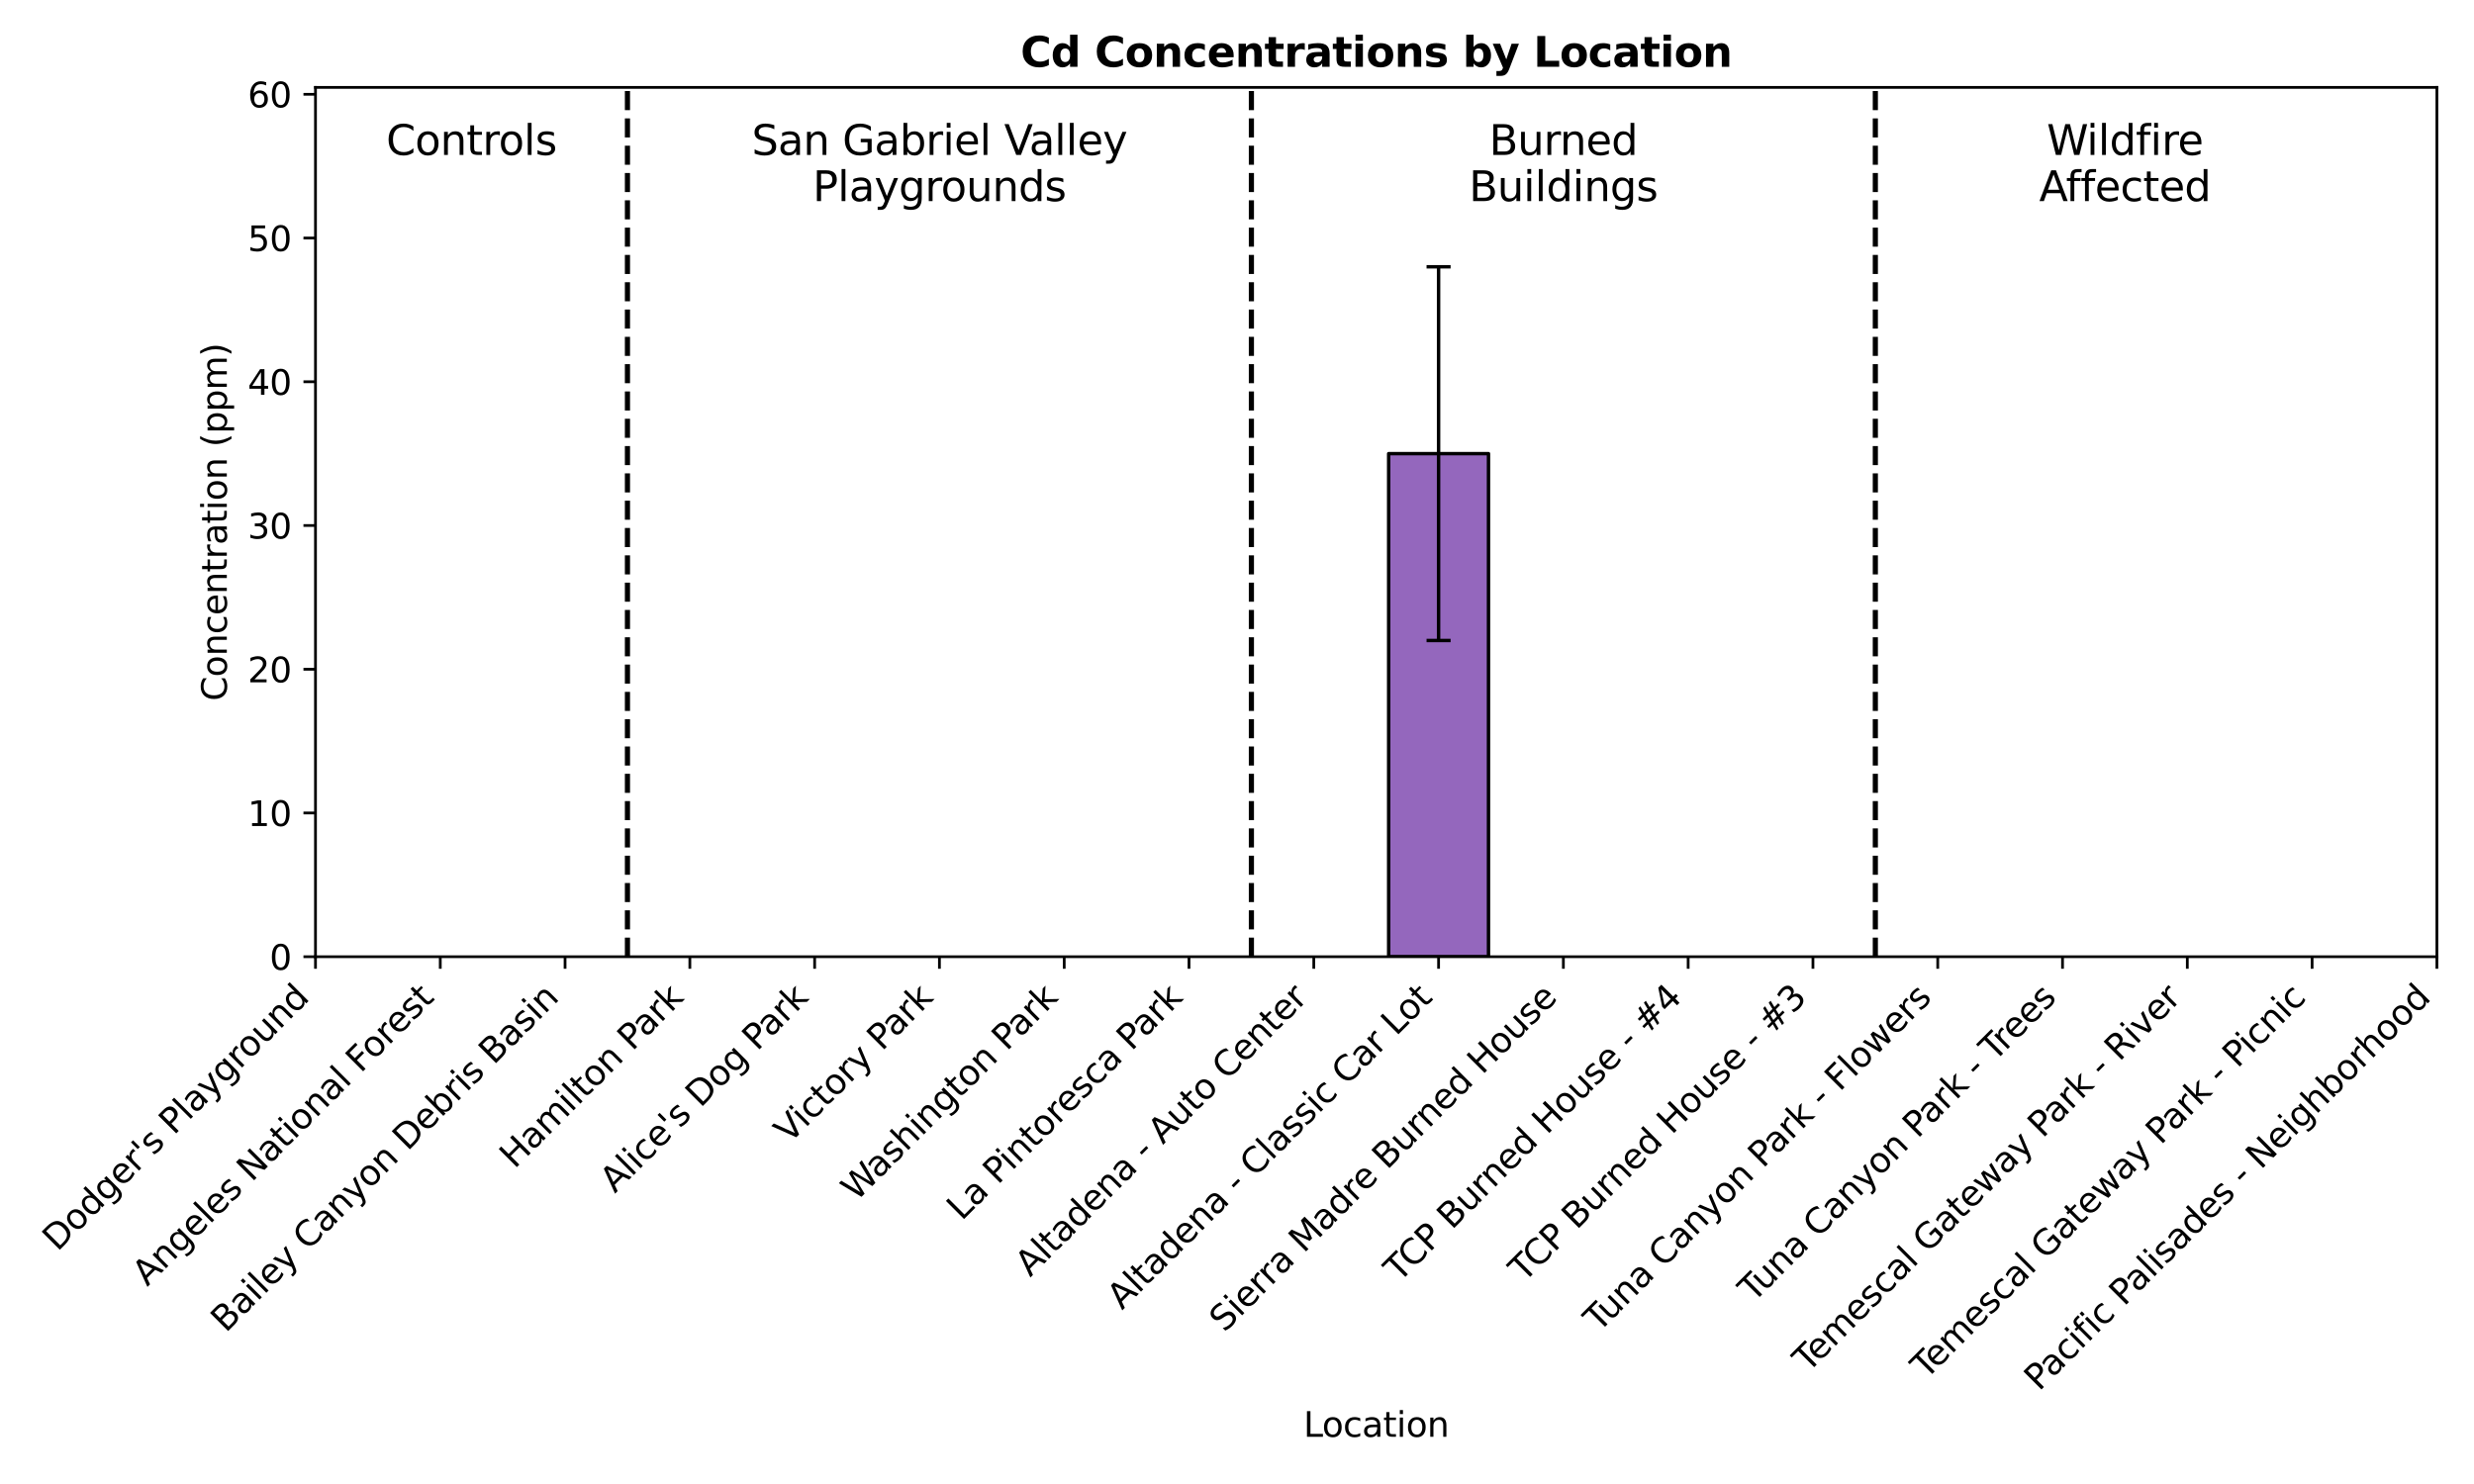 <?xml version="1.0" encoding="utf-8" standalone="no"?>
<!DOCTYPE svg PUBLIC "-//W3C//DTD SVG 1.1//EN"
  "http://www.w3.org/Graphics/SVG/1.1/DTD/svg11.dtd">
<svg xmlns:xlink="http://www.w3.org/1999/xlink" width="720pt" height="432pt" viewBox="0 0 720 432" xmlns="http://www.w3.org/2000/svg" version="1.1">
 <defs>
  <style type="text/css">*{stroke-linejoin: round; stroke-linecap: butt}</style>
 </defs>
 <g id="figure_1">
  <g id="patch_1">
   <path d="M 0 432 
L 720 432 
L 720 0 
L 0 0 
z
" style="fill: #ffffff"/>
  </g>
  <g id="axes_1">
   <g id="patch_2">
    <path d="M 91.813 278.505 
L 709.2 278.505 
L 709.2 25.44 
L 91.813 25.44 
z
" style="fill: #ffffff"/>
   </g>
   <g id="patch_3">
    <path d="M 0 0 
z
" clip-path="url(#p8b4bae493e)" style="fill: #9467bd; stroke: #000000; stroke-linejoin: miter"/>
   </g>
   <g id="patch_4">
    <path d="M 0 0 
z
" clip-path="url(#p8b4bae493e)" style="fill: #9467bd; stroke: #000000; stroke-linejoin: miter"/>
   </g>
   <g id="patch_5">
    <path d="M 0 0 
z
" clip-path="url(#p8b4bae493e)" style="fill: #9467bd; stroke: #000000; stroke-linejoin: miter"/>
   </g>
   <g id="patch_6">
    <path d="M 0 0 
z
" clip-path="url(#p8b4bae493e)" style="fill: #9467bd; stroke: #000000; stroke-linejoin: miter"/>
   </g>
   <g id="patch_7">
    <path d="M 0 0 
z
" clip-path="url(#p8b4bae493e)" style="fill: #9467bd; stroke: #000000; stroke-linejoin: miter"/>
   </g>
   <g id="patch_8">
    <path d="M 0 0 
z
" clip-path="url(#p8b4bae493e)" style="fill: #9467bd; stroke: #000000; stroke-linejoin: miter"/>
   </g>
   <g id="patch_9">
    <path d="M 0 0 
z
" clip-path="url(#p8b4bae493e)" style="fill: #9467bd; stroke: #000000; stroke-linejoin: miter"/>
   </g>
   <g id="patch_10">
    <path d="M 0 0 
z
" clip-path="url(#p8b4bae493e)" style="fill: #9467bd; stroke: #000000; stroke-linejoin: miter"/>
   </g>
   <g id="patch_11">
    <path d="M 0 0 
z
" clip-path="url(#p8b4bae493e)" style="fill: #9467bd; stroke: #000000; stroke-linejoin: miter"/>
   </g>
   <g id="patch_12">
    <path d="M 404.138 278.505 
L 433.192 278.505 
L 433.192 132.055 
L 404.138 132.055 
z
" clip-path="url(#p8b4bae493e)" style="fill: #9467bd; stroke: #000000; stroke-linejoin: miter"/>
   </g>
   <g id="patch_13">
    <path d="M 0 0 
z
" clip-path="url(#p8b4bae493e)" style="fill: #9467bd; stroke: #000000; stroke-linejoin: miter"/>
   </g>
   <g id="patch_14">
    <path d="M 0 0 
z
" clip-path="url(#p8b4bae493e)" style="fill: #9467bd; stroke: #000000; stroke-linejoin: miter"/>
   </g>
   <g id="patch_15">
    <path d="M 0 0 
z
" clip-path="url(#p8b4bae493e)" style="fill: #9467bd; stroke: #000000; stroke-linejoin: miter"/>
   </g>
   <g id="patch_16">
    <path d="M 0 0 
z
" clip-path="url(#p8b4bae493e)" style="fill: #9467bd; stroke: #000000; stroke-linejoin: miter"/>
   </g>
   <g id="patch_17">
    <path d="M 0 0 
z
" clip-path="url(#p8b4bae493e)" style="fill: #9467bd; stroke: #000000; stroke-linejoin: miter"/>
   </g>
   <g id="patch_18">
    <path d="M 0 0 
z
" clip-path="url(#p8b4bae493e)" style="fill: #9467bd; stroke: #000000; stroke-linejoin: miter"/>
   </g>
   <g id="patch_19">
    <path d="M 0 0 
z
" clip-path="url(#p8b4bae493e)" style="fill: #9467bd; stroke: #000000; stroke-linejoin: miter"/>
   </g>
   <g id="patch_20">
    <path d="M 0 0 
z
" clip-path="url(#p8b4bae493e)" style="fill: #9467bd; stroke: #000000; stroke-linejoin: miter"/>
   </g>
   <g id="matplotlib.axis_1">
    <g id="xtick_1">
     <g id="line2d_1">
      <defs>
       <path id="m987b0d9f68" d="M 0 0 
L 0 3.5 
" style="stroke: #000000; stroke-width: 0.8"/>
      </defs>
      <g>
       <use xlink:href="#m987b0d9f68" x="91.813" y="278.505" style="stroke: #000000; stroke-width: 0.8"/>
      </g>
     </g>
     <g id="text_1">
      <!-- Dodger's Playground -->
      <g transform="translate(16.7 364.521) rotate(-45) scale(0.1 -0.1)">
       <defs>
        <path id="DejaVuSans-44" d="M 1259 4147 
L 1259 519 
L 2022 519 
Q 2988 519 3436 956 
Q 3884 1394 3884 2338 
Q 3884 3275 3436 3711 
Q 2988 4147 2022 4147 
L 1259 4147 
z
M 628 4666 
L 1925 4666 
Q 3281 4666 3915 4102 
Q 4550 3538 4550 2338 
Q 4550 1131 3912 565 
Q 3275 0 1925 0 
L 628 0 
L 628 4666 
z
" transform="scale(0.016)"/>
        <path id="DejaVuSans-6f" d="M 1959 3097 
Q 1497 3097 1228 2736 
Q 959 2375 959 1747 
Q 959 1119 1226 758 
Q 1494 397 1959 397 
Q 2419 397 2687 759 
Q 2956 1122 2956 1747 
Q 2956 2369 2687 2733 
Q 2419 3097 1959 3097 
z
M 1959 3584 
Q 2709 3584 3137 3096 
Q 3566 2609 3566 1747 
Q 3566 888 3137 398 
Q 2709 -91 1959 -91 
Q 1206 -91 779 398 
Q 353 888 353 1747 
Q 353 2609 779 3096 
Q 1206 3584 1959 3584 
z
" transform="scale(0.016)"/>
        <path id="DejaVuSans-64" d="M 2906 2969 
L 2906 4863 
L 3481 4863 
L 3481 0 
L 2906 0 
L 2906 525 
Q 2725 213 2448 61 
Q 2172 -91 1784 -91 
Q 1150 -91 751 415 
Q 353 922 353 1747 
Q 353 2572 751 3078 
Q 1150 3584 1784 3584 
Q 2172 3584 2448 3432 
Q 2725 3281 2906 2969 
z
M 947 1747 
Q 947 1113 1208 752 
Q 1469 391 1925 391 
Q 2381 391 2643 752 
Q 2906 1113 2906 1747 
Q 2906 2381 2643 2742 
Q 2381 3103 1925 3103 
Q 1469 3103 1208 2742 
Q 947 2381 947 1747 
z
" transform="scale(0.016)"/>
        <path id="DejaVuSans-67" d="M 2906 1791 
Q 2906 2416 2648 2759 
Q 2391 3103 1925 3103 
Q 1463 3103 1205 2759 
Q 947 2416 947 1791 
Q 947 1169 1205 825 
Q 1463 481 1925 481 
Q 2391 481 2648 825 
Q 2906 1169 2906 1791 
z
M 3481 434 
Q 3481 -459 3084 -895 
Q 2688 -1331 1869 -1331 
Q 1566 -1331 1297 -1286 
Q 1028 -1241 775 -1147 
L 775 -588 
Q 1028 -725 1275 -790 
Q 1522 -856 1778 -856 
Q 2344 -856 2625 -561 
Q 2906 -266 2906 331 
L 2906 616 
Q 2728 306 2450 153 
Q 2172 0 1784 0 
Q 1141 0 747 490 
Q 353 981 353 1791 
Q 353 2603 747 3093 
Q 1141 3584 1784 3584 
Q 2172 3584 2450 3431 
Q 2728 3278 2906 2969 
L 2906 3500 
L 3481 3500 
L 3481 434 
z
" transform="scale(0.016)"/>
        <path id="DejaVuSans-65" d="M 3597 1894 
L 3597 1613 
L 953 1613 
Q 991 1019 1311 708 
Q 1631 397 2203 397 
Q 2534 397 2845 478 
Q 3156 559 3463 722 
L 3463 178 
Q 3153 47 2828 -22 
Q 2503 -91 2169 -91 
Q 1331 -91 842 396 
Q 353 884 353 1716 
Q 353 2575 817 3079 
Q 1281 3584 2069 3584 
Q 2775 3584 3186 3129 
Q 3597 2675 3597 1894 
z
M 3022 2063 
Q 3016 2534 2758 2815 
Q 2500 3097 2075 3097 
Q 1594 3097 1305 2825 
Q 1016 2553 972 2059 
L 3022 2063 
z
" transform="scale(0.016)"/>
        <path id="DejaVuSans-72" d="M 2631 2963 
Q 2534 3019 2420 3045 
Q 2306 3072 2169 3072 
Q 1681 3072 1420 2755 
Q 1159 2438 1159 1844 
L 1159 0 
L 581 0 
L 581 3500 
L 1159 3500 
L 1159 2956 
Q 1341 3275 1631 3429 
Q 1922 3584 2338 3584 
Q 2397 3584 2469 3576 
Q 2541 3569 2628 3553 
L 2631 2963 
z
" transform="scale(0.016)"/>
        <path id="DejaVuSans-27" d="M 1147 4666 
L 1147 2931 
L 616 2931 
L 616 4666 
L 1147 4666 
z
" transform="scale(0.016)"/>
        <path id="DejaVuSans-73" d="M 2834 3397 
L 2834 2853 
Q 2591 2978 2328 3040 
Q 2066 3103 1784 3103 
Q 1356 3103 1142 2972 
Q 928 2841 928 2578 
Q 928 2378 1081 2264 
Q 1234 2150 1697 2047 
L 1894 2003 
Q 2506 1872 2764 1633 
Q 3022 1394 3022 966 
Q 3022 478 2636 193 
Q 2250 -91 1575 -91 
Q 1294 -91 989 -36 
Q 684 19 347 128 
L 347 722 
Q 666 556 975 473 
Q 1284 391 1588 391 
Q 1994 391 2212 530 
Q 2431 669 2431 922 
Q 2431 1156 2273 1281 
Q 2116 1406 1581 1522 
L 1381 1569 
Q 847 1681 609 1914 
Q 372 2147 372 2553 
Q 372 3047 722 3315 
Q 1072 3584 1716 3584 
Q 2034 3584 2315 3537 
Q 2597 3491 2834 3397 
z
" transform="scale(0.016)"/>
        <path id="DejaVuSans-20" transform="scale(0.016)"/>
        <path id="DejaVuSans-50" d="M 1259 4147 
L 1259 2394 
L 2053 2394 
Q 2494 2394 2734 2622 
Q 2975 2850 2975 3272 
Q 2975 3691 2734 3919 
Q 2494 4147 2053 4147 
L 1259 4147 
z
M 628 4666 
L 2053 4666 
Q 2838 4666 3239 4311 
Q 3641 3956 3641 3272 
Q 3641 2581 3239 2228 
Q 2838 1875 2053 1875 
L 1259 1875 
L 1259 0 
L 628 0 
L 628 4666 
z
" transform="scale(0.016)"/>
        <path id="DejaVuSans-6c" d="M 603 4863 
L 1178 4863 
L 1178 0 
L 603 0 
L 603 4863 
z
" transform="scale(0.016)"/>
        <path id="DejaVuSans-61" d="M 2194 1759 
Q 1497 1759 1228 1600 
Q 959 1441 959 1056 
Q 959 750 1161 570 
Q 1363 391 1709 391 
Q 2188 391 2477 730 
Q 2766 1069 2766 1631 
L 2766 1759 
L 2194 1759 
z
M 3341 1997 
L 3341 0 
L 2766 0 
L 2766 531 
Q 2569 213 2275 61 
Q 1981 -91 1556 -91 
Q 1019 -91 701 211 
Q 384 513 384 1019 
Q 384 1609 779 1909 
Q 1175 2209 1959 2209 
L 2766 2209 
L 2766 2266 
Q 2766 2663 2505 2880 
Q 2244 3097 1772 3097 
Q 1472 3097 1187 3025 
Q 903 2953 641 2809 
L 641 3341 
Q 956 3463 1253 3523 
Q 1550 3584 1831 3584 
Q 2591 3584 2966 3190 
Q 3341 2797 3341 1997 
z
" transform="scale(0.016)"/>
        <path id="DejaVuSans-79" d="M 2059 -325 
Q 1816 -950 1584 -1140 
Q 1353 -1331 966 -1331 
L 506 -1331 
L 506 -850 
L 844 -850 
Q 1081 -850 1212 -737 
Q 1344 -625 1503 -206 
L 1606 56 
L 191 3500 
L 800 3500 
L 1894 763 
L 2988 3500 
L 3597 3500 
L 2059 -325 
z
" transform="scale(0.016)"/>
        <path id="DejaVuSans-75" d="M 544 1381 
L 544 3500 
L 1119 3500 
L 1119 1403 
Q 1119 906 1312 657 
Q 1506 409 1894 409 
Q 2359 409 2629 706 
Q 2900 1003 2900 1516 
L 2900 3500 
L 3475 3500 
L 3475 0 
L 2900 0 
L 2900 538 
Q 2691 219 2414 64 
Q 2138 -91 1772 -91 
Q 1169 -91 856 284 
Q 544 659 544 1381 
z
M 1991 3584 
L 1991 3584 
z
" transform="scale(0.016)"/>
        <path id="DejaVuSans-6e" d="M 3513 2113 
L 3513 0 
L 2938 0 
L 2938 2094 
Q 2938 2591 2744 2837 
Q 2550 3084 2163 3084 
Q 1697 3084 1428 2787 
Q 1159 2491 1159 1978 
L 1159 0 
L 581 0 
L 581 3500 
L 1159 3500 
L 1159 2956 
Q 1366 3272 1645 3428 
Q 1925 3584 2291 3584 
Q 2894 3584 3203 3211 
Q 3513 2838 3513 2113 
z
" transform="scale(0.016)"/>
       </defs>
       <use xlink:href="#DejaVuSans-44"/>
       <use xlink:href="#DejaVuSans-6f" transform="translate(77.002 0)"/>
       <use xlink:href="#DejaVuSans-64" transform="translate(138.184 0)"/>
       <use xlink:href="#DejaVuSans-67" transform="translate(201.66 0)"/>
       <use xlink:href="#DejaVuSans-65" transform="translate(265.137 0)"/>
       <use xlink:href="#DejaVuSans-72" transform="translate(326.66 0)"/>
       <use xlink:href="#DejaVuSans-27" transform="translate(367.773 0)"/>
       <use xlink:href="#DejaVuSans-73" transform="translate(395.264 0)"/>
       <use xlink:href="#DejaVuSans-20" transform="translate(447.363 0)"/>
       <use xlink:href="#DejaVuSans-50" transform="translate(479.15 0)"/>
       <use xlink:href="#DejaVuSans-6c" transform="translate(539.453 0)"/>
       <use xlink:href="#DejaVuSans-61" transform="translate(567.236 0)"/>
       <use xlink:href="#DejaVuSans-79" transform="translate(628.516 0)"/>
       <use xlink:href="#DejaVuSans-67" transform="translate(687.695 0)"/>
       <use xlink:href="#DejaVuSans-72" transform="translate(751.172 0)"/>
       <use xlink:href="#DejaVuSans-6f" transform="translate(790.035 0)"/>
       <use xlink:href="#DejaVuSans-75" transform="translate(851.217 0)"/>
       <use xlink:href="#DejaVuSans-6e" transform="translate(914.596 0)"/>
       <use xlink:href="#DejaVuSans-64" transform="translate(977.975 0)"/>
      </g>
     </g>
    </g>
    <g id="xtick_2">
     <g id="line2d_2">
      <g>
       <use xlink:href="#m987b0d9f68" x="128.13" y="278.505" style="stroke: #000000; stroke-width: 0.8"/>
      </g>
     </g>
     <g id="text_2">
      <!-- Angeles National Forest -->
      <g transform="translate(42.851 374.686) rotate(-45) scale(0.1 -0.1)">
       <defs>
        <path id="DejaVuSans-41" d="M 2188 4044 
L 1331 1722 
L 3047 1722 
L 2188 4044 
z
M 1831 4666 
L 2547 4666 
L 4325 0 
L 3669 0 
L 3244 1197 
L 1141 1197 
L 716 0 
L 50 0 
L 1831 4666 
z
" transform="scale(0.016)"/>
        <path id="DejaVuSans-4e" d="M 628 4666 
L 1478 4666 
L 3547 763 
L 3547 4666 
L 4159 4666 
L 4159 0 
L 3309 0 
L 1241 3903 
L 1241 0 
L 628 0 
L 628 4666 
z
" transform="scale(0.016)"/>
        <path id="DejaVuSans-74" d="M 1172 4494 
L 1172 3500 
L 2356 3500 
L 2356 3053 
L 1172 3053 
L 1172 1153 
Q 1172 725 1289 603 
Q 1406 481 1766 481 
L 2356 481 
L 2356 0 
L 1766 0 
Q 1100 0 847 248 
Q 594 497 594 1153 
L 594 3053 
L 172 3053 
L 172 3500 
L 594 3500 
L 594 4494 
L 1172 4494 
z
" transform="scale(0.016)"/>
        <path id="DejaVuSans-69" d="M 603 3500 
L 1178 3500 
L 1178 0 
L 603 0 
L 603 3500 
z
M 603 4863 
L 1178 4863 
L 1178 4134 
L 603 4134 
L 603 4863 
z
" transform="scale(0.016)"/>
        <path id="DejaVuSans-46" d="M 628 4666 
L 3309 4666 
L 3309 4134 
L 1259 4134 
L 1259 2759 
L 3109 2759 
L 3109 2228 
L 1259 2228 
L 1259 0 
L 628 0 
L 628 4666 
z
" transform="scale(0.016)"/>
       </defs>
       <use xlink:href="#DejaVuSans-41"/>
       <use xlink:href="#DejaVuSans-6e" transform="translate(68.408 0)"/>
       <use xlink:href="#DejaVuSans-67" transform="translate(131.787 0)"/>
       <use xlink:href="#DejaVuSans-65" transform="translate(195.264 0)"/>
       <use xlink:href="#DejaVuSans-6c" transform="translate(256.787 0)"/>
       <use xlink:href="#DejaVuSans-65" transform="translate(284.57 0)"/>
       <use xlink:href="#DejaVuSans-73" transform="translate(346.094 0)"/>
       <use xlink:href="#DejaVuSans-20" transform="translate(398.193 0)"/>
       <use xlink:href="#DejaVuSans-4e" transform="translate(429.98 0)"/>
       <use xlink:href="#DejaVuSans-61" transform="translate(504.785 0)"/>
       <use xlink:href="#DejaVuSans-74" transform="translate(566.064 0)"/>
       <use xlink:href="#DejaVuSans-69" transform="translate(605.273 0)"/>
       <use xlink:href="#DejaVuSans-6f" transform="translate(633.057 0)"/>
       <use xlink:href="#DejaVuSans-6e" transform="translate(694.238 0)"/>
       <use xlink:href="#DejaVuSans-61" transform="translate(757.617 0)"/>
       <use xlink:href="#DejaVuSans-6c" transform="translate(818.896 0)"/>
       <use xlink:href="#DejaVuSans-20" transform="translate(846.68 0)"/>
       <use xlink:href="#DejaVuSans-46" transform="translate(878.467 0)"/>
       <use xlink:href="#DejaVuSans-6f" transform="translate(932.361 0)"/>
       <use xlink:href="#DejaVuSans-72" transform="translate(993.543 0)"/>
       <use xlink:href="#DejaVuSans-65" transform="translate(1032.406 0)"/>
       <use xlink:href="#DejaVuSans-73" transform="translate(1093.93 0)"/>
       <use xlink:href="#DejaVuSans-74" transform="translate(1146.029 0)"/>
      </g>
     </g>
    </g>
    <g id="xtick_3">
     <g id="line2d_3">
      <g>
       <use xlink:href="#m987b0d9f68" x="164.447" y="278.505" style="stroke: #000000; stroke-width: 0.8"/>
      </g>
     </g>
     <g id="text_3">
      <!-- Bailey Canyon Debris Basin -->
      <g transform="translate(65.686 388.168) rotate(-45) scale(0.1 -0.1)">
       <defs>
        <path id="DejaVuSans-42" d="M 1259 2228 
L 1259 519 
L 2272 519 
Q 2781 519 3026 730 
Q 3272 941 3272 1375 
Q 3272 1813 3026 2020 
Q 2781 2228 2272 2228 
L 1259 2228 
z
M 1259 4147 
L 1259 2741 
L 2194 2741 
Q 2656 2741 2882 2914 
Q 3109 3088 3109 3444 
Q 3109 3797 2882 3972 
Q 2656 4147 2194 4147 
L 1259 4147 
z
M 628 4666 
L 2241 4666 
Q 2963 4666 3353 4366 
Q 3744 4066 3744 3513 
Q 3744 3084 3544 2831 
Q 3344 2578 2956 2516 
Q 3422 2416 3680 2098 
Q 3938 1781 3938 1306 
Q 3938 681 3513 340 
Q 3088 0 2303 0 
L 628 0 
L 628 4666 
z
" transform="scale(0.016)"/>
        <path id="DejaVuSans-43" d="M 4122 4306 
L 4122 3641 
Q 3803 3938 3442 4084 
Q 3081 4231 2675 4231 
Q 1875 4231 1450 3742 
Q 1025 3253 1025 2328 
Q 1025 1406 1450 917 
Q 1875 428 2675 428 
Q 3081 428 3442 575 
Q 3803 722 4122 1019 
L 4122 359 
Q 3791 134 3420 21 
Q 3050 -91 2638 -91 
Q 1578 -91 968 557 
Q 359 1206 359 2328 
Q 359 3453 968 4101 
Q 1578 4750 2638 4750 
Q 3056 4750 3426 4639 
Q 3797 4528 4122 4306 
z
" transform="scale(0.016)"/>
        <path id="DejaVuSans-62" d="M 3116 1747 
Q 3116 2381 2855 2742 
Q 2594 3103 2138 3103 
Q 1681 3103 1420 2742 
Q 1159 2381 1159 1747 
Q 1159 1113 1420 752 
Q 1681 391 2138 391 
Q 2594 391 2855 752 
Q 3116 1113 3116 1747 
z
M 1159 2969 
Q 1341 3281 1617 3432 
Q 1894 3584 2278 3584 
Q 2916 3584 3314 3078 
Q 3713 2572 3713 1747 
Q 3713 922 3314 415 
Q 2916 -91 2278 -91 
Q 1894 -91 1617 61 
Q 1341 213 1159 525 
L 1159 0 
L 581 0 
L 581 4863 
L 1159 4863 
L 1159 2969 
z
" transform="scale(0.016)"/>
       </defs>
       <use xlink:href="#DejaVuSans-42"/>
       <use xlink:href="#DejaVuSans-61" transform="translate(68.604 0)"/>
       <use xlink:href="#DejaVuSans-69" transform="translate(129.883 0)"/>
       <use xlink:href="#DejaVuSans-6c" transform="translate(157.666 0)"/>
       <use xlink:href="#DejaVuSans-65" transform="translate(185.449 0)"/>
       <use xlink:href="#DejaVuSans-79" transform="translate(246.973 0)"/>
       <use xlink:href="#DejaVuSans-20" transform="translate(306.152 0)"/>
       <use xlink:href="#DejaVuSans-43" transform="translate(337.939 0)"/>
       <use xlink:href="#DejaVuSans-61" transform="translate(407.764 0)"/>
       <use xlink:href="#DejaVuSans-6e" transform="translate(469.043 0)"/>
       <use xlink:href="#DejaVuSans-79" transform="translate(532.422 0)"/>
       <use xlink:href="#DejaVuSans-6f" transform="translate(591.602 0)"/>
       <use xlink:href="#DejaVuSans-6e" transform="translate(652.783 0)"/>
       <use xlink:href="#DejaVuSans-20" transform="translate(716.162 0)"/>
       <use xlink:href="#DejaVuSans-44" transform="translate(747.949 0)"/>
       <use xlink:href="#DejaVuSans-65" transform="translate(824.951 0)"/>
       <use xlink:href="#DejaVuSans-62" transform="translate(886.475 0)"/>
       <use xlink:href="#DejaVuSans-72" transform="translate(949.951 0)"/>
       <use xlink:href="#DejaVuSans-69" transform="translate(991.064 0)"/>
       <use xlink:href="#DejaVuSans-73" transform="translate(1018.848 0)"/>
       <use xlink:href="#DejaVuSans-20" transform="translate(1070.947 0)"/>
       <use xlink:href="#DejaVuSans-42" transform="translate(1102.734 0)"/>
       <use xlink:href="#DejaVuSans-61" transform="translate(1171.338 0)"/>
       <use xlink:href="#DejaVuSans-73" transform="translate(1232.617 0)"/>
       <use xlink:href="#DejaVuSans-69" transform="translate(1284.717 0)"/>
       <use xlink:href="#DejaVuSans-6e" transform="translate(1312.5 0)"/>
      </g>
     </g>
    </g>
    <g id="xtick_4">
     <g id="line2d_4">
      <g>
       <use xlink:href="#m987b0d9f68" x="200.764" y="278.505" style="stroke: #000000; stroke-width: 0.8"/>
      </g>
     </g>
     <g id="text_4">
      <!-- Hamilton Park -->
      <g transform="translate(149.718 340.452) rotate(-45) scale(0.1 -0.1)">
       <defs>
        <path id="DejaVuSans-48" d="M 628 4666 
L 1259 4666 
L 1259 2753 
L 3553 2753 
L 3553 4666 
L 4184 4666 
L 4184 0 
L 3553 0 
L 3553 2222 
L 1259 2222 
L 1259 0 
L 628 0 
L 628 4666 
z
" transform="scale(0.016)"/>
        <path id="DejaVuSans-6d" d="M 3328 2828 
Q 3544 3216 3844 3400 
Q 4144 3584 4550 3584 
Q 5097 3584 5394 3201 
Q 5691 2819 5691 2113 
L 5691 0 
L 5113 0 
L 5113 2094 
Q 5113 2597 4934 2840 
Q 4756 3084 4391 3084 
Q 3944 3084 3684 2787 
Q 3425 2491 3425 1978 
L 3425 0 
L 2847 0 
L 2847 2094 
Q 2847 2600 2669 2842 
Q 2491 3084 2119 3084 
Q 1678 3084 1418 2786 
Q 1159 2488 1159 1978 
L 1159 0 
L 581 0 
L 581 3500 
L 1159 3500 
L 1159 2956 
Q 1356 3278 1631 3431 
Q 1906 3584 2284 3584 
Q 2666 3584 2933 3390 
Q 3200 3197 3328 2828 
z
" transform="scale(0.016)"/>
        <path id="DejaVuSans-6b" d="M 581 4863 
L 1159 4863 
L 1159 1991 
L 2875 3500 
L 3609 3500 
L 1753 1863 
L 3688 0 
L 2938 0 
L 1159 1709 
L 1159 0 
L 581 0 
L 581 4863 
z
" transform="scale(0.016)"/>
       </defs>
       <use xlink:href="#DejaVuSans-48"/>
       <use xlink:href="#DejaVuSans-61" transform="translate(75.195 0)"/>
       <use xlink:href="#DejaVuSans-6d" transform="translate(136.475 0)"/>
       <use xlink:href="#DejaVuSans-69" transform="translate(233.887 0)"/>
       <use xlink:href="#DejaVuSans-6c" transform="translate(261.67 0)"/>
       <use xlink:href="#DejaVuSans-74" transform="translate(289.453 0)"/>
       <use xlink:href="#DejaVuSans-6f" transform="translate(328.662 0)"/>
       <use xlink:href="#DejaVuSans-6e" transform="translate(389.844 0)"/>
       <use xlink:href="#DejaVuSans-20" transform="translate(453.223 0)"/>
       <use xlink:href="#DejaVuSans-50" transform="translate(485.01 0)"/>
       <use xlink:href="#DejaVuSans-61" transform="translate(540.812 0)"/>
       <use xlink:href="#DejaVuSans-72" transform="translate(602.092 0)"/>
       <use xlink:href="#DejaVuSans-6b" transform="translate(643.205 0)"/>
      </g>
     </g>
    </g>
    <g id="xtick_5">
     <g id="line2d_5">
      <g>
       <use xlink:href="#m987b0d9f68" x="237.081" y="278.505" style="stroke: #000000; stroke-width: 0.8"/>
      </g>
     </g>
     <g id="text_5">
      <!-- Alice's Dog Park -->
      <g transform="translate(178.943 347.544) rotate(-45) scale(0.1 -0.1)">
       <defs>
        <path id="DejaVuSans-63" d="M 3122 3366 
L 3122 2828 
Q 2878 2963 2633 3030 
Q 2388 3097 2138 3097 
Q 1578 3097 1268 2742 
Q 959 2388 959 1747 
Q 959 1106 1268 751 
Q 1578 397 2138 397 
Q 2388 397 2633 464 
Q 2878 531 3122 666 
L 3122 134 
Q 2881 22 2623 -34 
Q 2366 -91 2075 -91 
Q 1284 -91 818 406 
Q 353 903 353 1747 
Q 353 2603 823 3093 
Q 1294 3584 2113 3584 
Q 2378 3584 2631 3529 
Q 2884 3475 3122 3366 
z
" transform="scale(0.016)"/>
       </defs>
       <use xlink:href="#DejaVuSans-41"/>
       <use xlink:href="#DejaVuSans-6c" transform="translate(68.408 0)"/>
       <use xlink:href="#DejaVuSans-69" transform="translate(96.191 0)"/>
       <use xlink:href="#DejaVuSans-63" transform="translate(123.975 0)"/>
       <use xlink:href="#DejaVuSans-65" transform="translate(178.955 0)"/>
       <use xlink:href="#DejaVuSans-27" transform="translate(240.479 0)"/>
       <use xlink:href="#DejaVuSans-73" transform="translate(267.969 0)"/>
       <use xlink:href="#DejaVuSans-20" transform="translate(320.068 0)"/>
       <use xlink:href="#DejaVuSans-44" transform="translate(351.855 0)"/>
       <use xlink:href="#DejaVuSans-6f" transform="translate(428.857 0)"/>
       <use xlink:href="#DejaVuSans-67" transform="translate(490.039 0)"/>
       <use xlink:href="#DejaVuSans-20" transform="translate(553.516 0)"/>
       <use xlink:href="#DejaVuSans-50" transform="translate(585.303 0)"/>
       <use xlink:href="#DejaVuSans-61" transform="translate(641.105 0)"/>
       <use xlink:href="#DejaVuSans-72" transform="translate(702.385 0)"/>
       <use xlink:href="#DejaVuSans-6b" transform="translate(743.498 0)"/>
      </g>
     </g>
    </g>
    <g id="xtick_6">
     <g id="line2d_6">
      <g>
       <use xlink:href="#m987b0d9f68" x="273.398" y="278.505" style="stroke: #000000; stroke-width: 0.8"/>
      </g>
     </g>
     <g id="text_6">
      <!-- Victory Park -->
      <g transform="translate(229.678 333.126) rotate(-45) scale(0.1 -0.1)">
       <defs>
        <path id="DejaVuSans-56" d="M 1831 0 
L 50 4666 
L 709 4666 
L 2188 738 
L 3669 4666 
L 4325 4666 
L 2547 0 
L 1831 0 
z
" transform="scale(0.016)"/>
       </defs>
       <use xlink:href="#DejaVuSans-56"/>
       <use xlink:href="#DejaVuSans-69" transform="translate(66.158 0)"/>
       <use xlink:href="#DejaVuSans-63" transform="translate(93.941 0)"/>
       <use xlink:href="#DejaVuSans-74" transform="translate(148.922 0)"/>
       <use xlink:href="#DejaVuSans-6f" transform="translate(188.131 0)"/>
       <use xlink:href="#DejaVuSans-72" transform="translate(249.312 0)"/>
       <use xlink:href="#DejaVuSans-79" transform="translate(290.426 0)"/>
       <use xlink:href="#DejaVuSans-20" transform="translate(349.605 0)"/>
       <use xlink:href="#DejaVuSans-50" transform="translate(381.393 0)"/>
       <use xlink:href="#DejaVuSans-61" transform="translate(437.195 0)"/>
       <use xlink:href="#DejaVuSans-72" transform="translate(498.475 0)"/>
       <use xlink:href="#DejaVuSans-6b" transform="translate(539.588 0)"/>
      </g>
     </g>
    </g>
    <g id="xtick_7">
     <g id="line2d_7">
      <g>
       <use xlink:href="#m987b0d9f68" x="309.714" y="278.505" style="stroke: #000000; stroke-width: 0.8"/>
      </g>
     </g>
     <g id="text_7">
      <!-- Washington Park -->
      <g transform="translate(249.163 349.959) rotate(-45) scale(0.1 -0.1)">
       <defs>
        <path id="DejaVuSans-57" d="M 213 4666 
L 850 4666 
L 1831 722 
L 2809 4666 
L 3519 4666 
L 4500 722 
L 5478 4666 
L 6119 4666 
L 4947 0 
L 4153 0 
L 3169 4050 
L 2175 0 
L 1381 0 
L 213 4666 
z
" transform="scale(0.016)"/>
        <path id="DejaVuSans-68" d="M 3513 2113 
L 3513 0 
L 2938 0 
L 2938 2094 
Q 2938 2591 2744 2837 
Q 2550 3084 2163 3084 
Q 1697 3084 1428 2787 
Q 1159 2491 1159 1978 
L 1159 0 
L 581 0 
L 581 4863 
L 1159 4863 
L 1159 2956 
Q 1366 3272 1645 3428 
Q 1925 3584 2291 3584 
Q 2894 3584 3203 3211 
Q 3513 2838 3513 2113 
z
" transform="scale(0.016)"/>
       </defs>
       <use xlink:href="#DejaVuSans-57"/>
       <use xlink:href="#DejaVuSans-61" transform="translate(92.502 0)"/>
       <use xlink:href="#DejaVuSans-73" transform="translate(153.781 0)"/>
       <use xlink:href="#DejaVuSans-68" transform="translate(205.881 0)"/>
       <use xlink:href="#DejaVuSans-69" transform="translate(269.26 0)"/>
       <use xlink:href="#DejaVuSans-6e" transform="translate(297.043 0)"/>
       <use xlink:href="#DejaVuSans-67" transform="translate(360.422 0)"/>
       <use xlink:href="#DejaVuSans-74" transform="translate(423.898 0)"/>
       <use xlink:href="#DejaVuSans-6f" transform="translate(463.107 0)"/>
       <use xlink:href="#DejaVuSans-6e" transform="translate(524.289 0)"/>
       <use xlink:href="#DejaVuSans-20" transform="translate(587.668 0)"/>
       <use xlink:href="#DejaVuSans-50" transform="translate(619.455 0)"/>
       <use xlink:href="#DejaVuSans-61" transform="translate(675.258 0)"/>
       <use xlink:href="#DejaVuSans-72" transform="translate(736.537 0)"/>
       <use xlink:href="#DejaVuSans-6b" transform="translate(777.65 0)"/>
      </g>
     </g>
    </g>
    <g id="xtick_8">
     <g id="line2d_8">
      <g>
       <use xlink:href="#m987b0d9f68" x="346.031" y="278.505" style="stroke: #000000; stroke-width: 0.8"/>
      </g>
     </g>
     <g id="text_8">
      <!-- La Pintoresca Park -->
      <g transform="translate(279.86 355.578) rotate(-45) scale(0.1 -0.1)">
       <defs>
        <path id="DejaVuSans-4c" d="M 628 4666 
L 1259 4666 
L 1259 531 
L 3531 531 
L 3531 0 
L 628 0 
L 628 4666 
z
" transform="scale(0.016)"/>
       </defs>
       <use xlink:href="#DejaVuSans-4c"/>
       <use xlink:href="#DejaVuSans-61" transform="translate(55.713 0)"/>
       <use xlink:href="#DejaVuSans-20" transform="translate(116.992 0)"/>
       <use xlink:href="#DejaVuSans-50" transform="translate(148.779 0)"/>
       <use xlink:href="#DejaVuSans-69" transform="translate(206.832 0)"/>
       <use xlink:href="#DejaVuSans-6e" transform="translate(234.615 0)"/>
       <use xlink:href="#DejaVuSans-74" transform="translate(297.994 0)"/>
       <use xlink:href="#DejaVuSans-6f" transform="translate(337.203 0)"/>
       <use xlink:href="#DejaVuSans-72" transform="translate(398.385 0)"/>
       <use xlink:href="#DejaVuSans-65" transform="translate(437.248 0)"/>
       <use xlink:href="#DejaVuSans-73" transform="translate(498.771 0)"/>
       <use xlink:href="#DejaVuSans-63" transform="translate(550.871 0)"/>
       <use xlink:href="#DejaVuSans-61" transform="translate(605.852 0)"/>
       <use xlink:href="#DejaVuSans-20" transform="translate(667.131 0)"/>
       <use xlink:href="#DejaVuSans-50" transform="translate(698.918 0)"/>
       <use xlink:href="#DejaVuSans-61" transform="translate(754.721 0)"/>
       <use xlink:href="#DejaVuSans-72" transform="translate(816 0)"/>
       <use xlink:href="#DejaVuSans-6b" transform="translate(857.113 0)"/>
      </g>
     </g>
    </g>
    <g id="xtick_9">
     <g id="line2d_9">
      <g>
       <use xlink:href="#m987b0d9f68" x="382.348" y="278.505" style="stroke: #000000; stroke-width: 0.8"/>
      </g>
     </g>
     <g id="text_9">
      <!-- Altadena - Auto Center -->
      <g transform="translate(299.807 371.949) rotate(-45) scale(0.1 -0.1)">
       <defs>
        <path id="DejaVuSans-2d" d="M 313 2009 
L 1997 2009 
L 1997 1497 
L 313 1497 
L 313 2009 
z
" transform="scale(0.016)"/>
       </defs>
       <use xlink:href="#DejaVuSans-41"/>
       <use xlink:href="#DejaVuSans-6c" transform="translate(68.408 0)"/>
       <use xlink:href="#DejaVuSans-74" transform="translate(96.191 0)"/>
       <use xlink:href="#DejaVuSans-61" transform="translate(135.4 0)"/>
       <use xlink:href="#DejaVuSans-64" transform="translate(196.68 0)"/>
       <use xlink:href="#DejaVuSans-65" transform="translate(260.156 0)"/>
       <use xlink:href="#DejaVuSans-6e" transform="translate(321.68 0)"/>
       <use xlink:href="#DejaVuSans-61" transform="translate(385.059 0)"/>
       <use xlink:href="#DejaVuSans-20" transform="translate(446.338 0)"/>
       <use xlink:href="#DejaVuSans-2d" transform="translate(478.125 0)"/>
       <use xlink:href="#DejaVuSans-20" transform="translate(514.209 0)"/>
       <use xlink:href="#DejaVuSans-41" transform="translate(545.996 0)"/>
       <use xlink:href="#DejaVuSans-75" transform="translate(614.404 0)"/>
       <use xlink:href="#DejaVuSans-74" transform="translate(677.783 0)"/>
       <use xlink:href="#DejaVuSans-6f" transform="translate(716.992 0)"/>
       <use xlink:href="#DejaVuSans-20" transform="translate(778.174 0)"/>
       <use xlink:href="#DejaVuSans-43" transform="translate(809.961 0)"/>
       <use xlink:href="#DejaVuSans-65" transform="translate(879.785 0)"/>
       <use xlink:href="#DejaVuSans-6e" transform="translate(941.309 0)"/>
       <use xlink:href="#DejaVuSans-74" transform="translate(1004.688 0)"/>
       <use xlink:href="#DejaVuSans-65" transform="translate(1043.896 0)"/>
       <use xlink:href="#DejaVuSans-72" transform="translate(1105.42 0)"/>
      </g>
     </g>
    </g>
    <g id="xtick_10">
     <g id="line2d_10">
      <g>
       <use xlink:href="#m987b0d9f68" x="418.665" y="278.505" style="stroke: #000000; stroke-width: 0.8"/>
      </g>
     </g>
     <g id="text_10">
      <!-- Altadena - Classic Car Lot -->
      <g transform="translate(326.546 381.526) rotate(-45) scale(0.1 -0.1)">
       <use xlink:href="#DejaVuSans-41"/>
       <use xlink:href="#DejaVuSans-6c" transform="translate(68.408 0)"/>
       <use xlink:href="#DejaVuSans-74" transform="translate(96.191 0)"/>
       <use xlink:href="#DejaVuSans-61" transform="translate(135.4 0)"/>
       <use xlink:href="#DejaVuSans-64" transform="translate(196.68 0)"/>
       <use xlink:href="#DejaVuSans-65" transform="translate(260.156 0)"/>
       <use xlink:href="#DejaVuSans-6e" transform="translate(321.68 0)"/>
       <use xlink:href="#DejaVuSans-61" transform="translate(385.059 0)"/>
       <use xlink:href="#DejaVuSans-20" transform="translate(446.338 0)"/>
       <use xlink:href="#DejaVuSans-2d" transform="translate(478.125 0)"/>
       <use xlink:href="#DejaVuSans-20" transform="translate(514.209 0)"/>
       <use xlink:href="#DejaVuSans-43" transform="translate(545.996 0)"/>
       <use xlink:href="#DejaVuSans-6c" transform="translate(615.82 0)"/>
       <use xlink:href="#DejaVuSans-61" transform="translate(643.604 0)"/>
       <use xlink:href="#DejaVuSans-73" transform="translate(704.883 0)"/>
       <use xlink:href="#DejaVuSans-73" transform="translate(756.982 0)"/>
       <use xlink:href="#DejaVuSans-69" transform="translate(809.082 0)"/>
       <use xlink:href="#DejaVuSans-63" transform="translate(836.865 0)"/>
       <use xlink:href="#DejaVuSans-20" transform="translate(891.846 0)"/>
       <use xlink:href="#DejaVuSans-43" transform="translate(923.633 0)"/>
       <use xlink:href="#DejaVuSans-61" transform="translate(993.457 0)"/>
       <use xlink:href="#DejaVuSans-72" transform="translate(1054.736 0)"/>
       <use xlink:href="#DejaVuSans-20" transform="translate(1095.85 0)"/>
       <use xlink:href="#DejaVuSans-4c" transform="translate(1127.637 0)"/>
       <use xlink:href="#DejaVuSans-6f" transform="translate(1181.6 0)"/>
       <use xlink:href="#DejaVuSans-74" transform="translate(1242.781 0)"/>
      </g>
     </g>
    </g>
    <g id="xtick_11">
     <g id="line2d_11">
      <g>
       <use xlink:href="#m987b0d9f68" x="454.982" y="278.505" style="stroke: #000000; stroke-width: 0.8"/>
      </g>
     </g>
     <g id="text_11">
      <!-- Sierra Madre Burned House -->
      <g transform="translate(356.323 388.066) rotate(-45) scale(0.1 -0.1)">
       <defs>
        <path id="DejaVuSans-53" d="M 3425 4513 
L 3425 3897 
Q 3066 4069 2747 4153 
Q 2428 4238 2131 4238 
Q 1616 4238 1336 4038 
Q 1056 3838 1056 3469 
Q 1056 3159 1242 3001 
Q 1428 2844 1947 2747 
L 2328 2669 
Q 3034 2534 3370 2195 
Q 3706 1856 3706 1288 
Q 3706 609 3251 259 
Q 2797 -91 1919 -91 
Q 1588 -91 1214 -16 
Q 841 59 441 206 
L 441 856 
Q 825 641 1194 531 
Q 1563 422 1919 422 
Q 2459 422 2753 634 
Q 3047 847 3047 1241 
Q 3047 1584 2836 1778 
Q 2625 1972 2144 2069 
L 1759 2144 
Q 1053 2284 737 2584 
Q 422 2884 422 3419 
Q 422 4038 858 4394 
Q 1294 4750 2059 4750 
Q 2388 4750 2728 4690 
Q 3069 4631 3425 4513 
z
" transform="scale(0.016)"/>
        <path id="DejaVuSans-4d" d="M 628 4666 
L 1569 4666 
L 2759 1491 
L 3956 4666 
L 4897 4666 
L 4897 0 
L 4281 0 
L 4281 4097 
L 3078 897 
L 2444 897 
L 1241 4097 
L 1241 0 
L 628 0 
L 628 4666 
z
" transform="scale(0.016)"/>
       </defs>
       <use xlink:href="#DejaVuSans-53"/>
       <use xlink:href="#DejaVuSans-69" transform="translate(63.477 0)"/>
       <use xlink:href="#DejaVuSans-65" transform="translate(91.26 0)"/>
       <use xlink:href="#DejaVuSans-72" transform="translate(152.783 0)"/>
       <use xlink:href="#DejaVuSans-72" transform="translate(192.146 0)"/>
       <use xlink:href="#DejaVuSans-61" transform="translate(233.26 0)"/>
       <use xlink:href="#DejaVuSans-20" transform="translate(294.539 0)"/>
       <use xlink:href="#DejaVuSans-4d" transform="translate(326.326 0)"/>
       <use xlink:href="#DejaVuSans-61" transform="translate(412.605 0)"/>
       <use xlink:href="#DejaVuSans-64" transform="translate(473.885 0)"/>
       <use xlink:href="#DejaVuSans-72" transform="translate(537.361 0)"/>
       <use xlink:href="#DejaVuSans-65" transform="translate(576.225 0)"/>
       <use xlink:href="#DejaVuSans-20" transform="translate(637.748 0)"/>
       <use xlink:href="#DejaVuSans-42" transform="translate(669.535 0)"/>
       <use xlink:href="#DejaVuSans-75" transform="translate(738.139 0)"/>
       <use xlink:href="#DejaVuSans-72" transform="translate(801.518 0)"/>
       <use xlink:href="#DejaVuSans-6e" transform="translate(840.881 0)"/>
       <use xlink:href="#DejaVuSans-65" transform="translate(904.26 0)"/>
       <use xlink:href="#DejaVuSans-64" transform="translate(965.783 0)"/>
       <use xlink:href="#DejaVuSans-20" transform="translate(1029.26 0)"/>
       <use xlink:href="#DejaVuSans-48" transform="translate(1061.047 0)"/>
       <use xlink:href="#DejaVuSans-6f" transform="translate(1136.242 0)"/>
       <use xlink:href="#DejaVuSans-75" transform="translate(1197.424 0)"/>
       <use xlink:href="#DejaVuSans-73" transform="translate(1260.803 0)"/>
       <use xlink:href="#DejaVuSans-65" transform="translate(1312.902 0)"/>
      </g>
     </g>
    </g>
    <g id="xtick_12">
     <g id="line2d_12">
      <g>
       <use xlink:href="#m987b0d9f68" x="491.299" y="278.505" style="stroke: #000000; stroke-width: 0.8"/>
      </g>
     </g>
     <g id="text_12">
      <!-- TCP Burned House - #4 -->
      <g transform="translate(407.162 373.544) rotate(-45) scale(0.1 -0.1)">
       <defs>
        <path id="DejaVuSans-54" d="M -19 4666 
L 3928 4666 
L 3928 4134 
L 2272 4134 
L 2272 0 
L 1638 0 
L 1638 4134 
L -19 4134 
L -19 4666 
z
" transform="scale(0.016)"/>
        <path id="DejaVuSans-23" d="M 3272 2816 
L 2363 2816 
L 2100 1772 
L 3016 1772 
L 3272 2816 
z
M 2803 4594 
L 2478 3297 
L 3391 3297 
L 3719 4594 
L 4219 4594 
L 3897 3297 
L 4872 3297 
L 4872 2816 
L 3775 2816 
L 3519 1772 
L 4513 1772 
L 4513 1294 
L 3397 1294 
L 3072 0 
L 2572 0 
L 2894 1294 
L 1978 1294 
L 1656 0 
L 1153 0 
L 1478 1294 
L 494 1294 
L 494 1772 
L 1594 1772 
L 1856 2816 
L 850 2816 
L 850 3297 
L 1978 3297 
L 2297 4594 
L 2803 4594 
z
" transform="scale(0.016)"/>
        <path id="DejaVuSans-34" d="M 2419 4116 
L 825 1625 
L 2419 1625 
L 2419 4116 
z
M 2253 4666 
L 3047 4666 
L 3047 1625 
L 3713 1625 
L 3713 1100 
L 3047 1100 
L 3047 0 
L 2419 0 
L 2419 1100 
L 313 1100 
L 313 1709 
L 2253 4666 
z
" transform="scale(0.016)"/>
       </defs>
       <use xlink:href="#DejaVuSans-54"/>
       <use xlink:href="#DejaVuSans-43" transform="translate(55.209 0)"/>
       <use xlink:href="#DejaVuSans-50" transform="translate(125.033 0)"/>
       <use xlink:href="#DejaVuSans-20" transform="translate(185.336 0)"/>
       <use xlink:href="#DejaVuSans-42" transform="translate(217.123 0)"/>
       <use xlink:href="#DejaVuSans-75" transform="translate(285.727 0)"/>
       <use xlink:href="#DejaVuSans-72" transform="translate(349.105 0)"/>
       <use xlink:href="#DejaVuSans-6e" transform="translate(388.469 0)"/>
       <use xlink:href="#DejaVuSans-65" transform="translate(451.848 0)"/>
       <use xlink:href="#DejaVuSans-64" transform="translate(513.371 0)"/>
       <use xlink:href="#DejaVuSans-20" transform="translate(576.848 0)"/>
       <use xlink:href="#DejaVuSans-48" transform="translate(608.635 0)"/>
       <use xlink:href="#DejaVuSans-6f" transform="translate(683.83 0)"/>
       <use xlink:href="#DejaVuSans-75" transform="translate(745.012 0)"/>
       <use xlink:href="#DejaVuSans-73" transform="translate(808.391 0)"/>
       <use xlink:href="#DejaVuSans-65" transform="translate(860.49 0)"/>
       <use xlink:href="#DejaVuSans-20" transform="translate(922.014 0)"/>
       <use xlink:href="#DejaVuSans-2d" transform="translate(953.801 0)"/>
       <use xlink:href="#DejaVuSans-20" transform="translate(989.885 0)"/>
       <use xlink:href="#DejaVuSans-23" transform="translate(1021.672 0)"/>
       <use xlink:href="#DejaVuSans-34" transform="translate(1105.461 0)"/>
      </g>
     </g>
    </g>
    <g id="xtick_13">
     <g id="line2d_13">
      <g>
       <use xlink:href="#m987b0d9f68" x="527.616" y="278.505" style="stroke: #000000; stroke-width: 0.8"/>
      </g>
     </g>
     <g id="text_13">
      <!-- TCP Burned House - #3 -->
      <g transform="translate(443.479 373.544) rotate(-45) scale(0.1 -0.1)">
       <defs>
        <path id="DejaVuSans-33" d="M 2597 2516 
Q 3050 2419 3304 2112 
Q 3559 1806 3559 1356 
Q 3559 666 3084 287 
Q 2609 -91 1734 -91 
Q 1441 -91 1130 -33 
Q 819 25 488 141 
L 488 750 
Q 750 597 1062 519 
Q 1375 441 1716 441 
Q 2309 441 2620 675 
Q 2931 909 2931 1356 
Q 2931 1769 2642 2001 
Q 2353 2234 1838 2234 
L 1294 2234 
L 1294 2753 
L 1863 2753 
Q 2328 2753 2575 2939 
Q 2822 3125 2822 3475 
Q 2822 3834 2567 4026 
Q 2313 4219 1838 4219 
Q 1578 4219 1281 4162 
Q 984 4106 628 3988 
L 628 4550 
Q 988 4650 1302 4700 
Q 1616 4750 1894 4750 
Q 2613 4750 3031 4423 
Q 3450 4097 3450 3541 
Q 3450 3153 3228 2886 
Q 3006 2619 2597 2516 
z
" transform="scale(0.016)"/>
       </defs>
       <use xlink:href="#DejaVuSans-54"/>
       <use xlink:href="#DejaVuSans-43" transform="translate(55.209 0)"/>
       <use xlink:href="#DejaVuSans-50" transform="translate(125.033 0)"/>
       <use xlink:href="#DejaVuSans-20" transform="translate(185.336 0)"/>
       <use xlink:href="#DejaVuSans-42" transform="translate(217.123 0)"/>
       <use xlink:href="#DejaVuSans-75" transform="translate(285.727 0)"/>
       <use xlink:href="#DejaVuSans-72" transform="translate(349.105 0)"/>
       <use xlink:href="#DejaVuSans-6e" transform="translate(388.469 0)"/>
       <use xlink:href="#DejaVuSans-65" transform="translate(451.848 0)"/>
       <use xlink:href="#DejaVuSans-64" transform="translate(513.371 0)"/>
       <use xlink:href="#DejaVuSans-20" transform="translate(576.848 0)"/>
       <use xlink:href="#DejaVuSans-48" transform="translate(608.635 0)"/>
       <use xlink:href="#DejaVuSans-6f" transform="translate(683.83 0)"/>
       <use xlink:href="#DejaVuSans-75" transform="translate(745.012 0)"/>
       <use xlink:href="#DejaVuSans-73" transform="translate(808.391 0)"/>
       <use xlink:href="#DejaVuSans-65" transform="translate(860.49 0)"/>
       <use xlink:href="#DejaVuSans-20" transform="translate(922.014 0)"/>
       <use xlink:href="#DejaVuSans-2d" transform="translate(953.801 0)"/>
       <use xlink:href="#DejaVuSans-20" transform="translate(989.885 0)"/>
       <use xlink:href="#DejaVuSans-23" transform="translate(1021.672 0)"/>
       <use xlink:href="#DejaVuSans-33" transform="translate(1105.461 0)"/>
      </g>
     </g>
    </g>
    <g id="xtick_14">
     <g id="line2d_14">
      <g>
       <use xlink:href="#m987b0d9f68" x="563.933" y="278.505" style="stroke: #000000; stroke-width: 0.8"/>
      </g>
     </g>
     <g id="text_14">
      <!-- Tuna Canyon Park - Flowers -->
      <g transform="translate(465.269 388.071) rotate(-45) scale(0.1 -0.1)">
       <defs>
        <path id="DejaVuSans-77" d="M 269 3500 
L 844 3500 
L 1563 769 
L 2278 3500 
L 2956 3500 
L 3675 769 
L 4391 3500 
L 4966 3500 
L 4050 0 
L 3372 0 
L 2619 2869 
L 1863 0 
L 1184 0 
L 269 3500 
z
" transform="scale(0.016)"/>
       </defs>
       <use xlink:href="#DejaVuSans-54"/>
       <use xlink:href="#DejaVuSans-75" transform="translate(45.959 0)"/>
       <use xlink:href="#DejaVuSans-6e" transform="translate(109.338 0)"/>
       <use xlink:href="#DejaVuSans-61" transform="translate(172.717 0)"/>
       <use xlink:href="#DejaVuSans-20" transform="translate(233.996 0)"/>
       <use xlink:href="#DejaVuSans-43" transform="translate(265.783 0)"/>
       <use xlink:href="#DejaVuSans-61" transform="translate(335.607 0)"/>
       <use xlink:href="#DejaVuSans-6e" transform="translate(396.887 0)"/>
       <use xlink:href="#DejaVuSans-79" transform="translate(460.266 0)"/>
       <use xlink:href="#DejaVuSans-6f" transform="translate(519.445 0)"/>
       <use xlink:href="#DejaVuSans-6e" transform="translate(580.627 0)"/>
       <use xlink:href="#DejaVuSans-20" transform="translate(644.006 0)"/>
       <use xlink:href="#DejaVuSans-50" transform="translate(675.793 0)"/>
       <use xlink:href="#DejaVuSans-61" transform="translate(731.596 0)"/>
       <use xlink:href="#DejaVuSans-72" transform="translate(792.875 0)"/>
       <use xlink:href="#DejaVuSans-6b" transform="translate(833.988 0)"/>
       <use xlink:href="#DejaVuSans-20" transform="translate(891.898 0)"/>
       <use xlink:href="#DejaVuSans-2d" transform="translate(923.686 0)"/>
       <use xlink:href="#DejaVuSans-20" transform="translate(959.77 0)"/>
       <use xlink:href="#DejaVuSans-46" transform="translate(991.557 0)"/>
       <use xlink:href="#DejaVuSans-6c" transform="translate(1049.076 0)"/>
       <use xlink:href="#DejaVuSans-6f" transform="translate(1076.859 0)"/>
       <use xlink:href="#DejaVuSans-77" transform="translate(1138.041 0)"/>
       <use xlink:href="#DejaVuSans-65" transform="translate(1219.828 0)"/>
       <use xlink:href="#DejaVuSans-72" transform="translate(1281.352 0)"/>
       <use xlink:href="#DejaVuSans-73" transform="translate(1322.465 0)"/>
      </g>
     </g>
    </g>
    <g id="xtick_15">
     <g id="line2d_15">
      <g>
       <use xlink:href="#m987b0d9f68" x="600.249" y="278.505" style="stroke: #000000; stroke-width: 0.8"/>
      </g>
     </g>
     <g id="text_15">
      <!-- Tuna Canyon Park - Trees -->
      <g transform="translate(510.259 379.397) rotate(-45) scale(0.1 -0.1)">
       <use xlink:href="#DejaVuSans-54"/>
       <use xlink:href="#DejaVuSans-75" transform="translate(45.959 0)"/>
       <use xlink:href="#DejaVuSans-6e" transform="translate(109.338 0)"/>
       <use xlink:href="#DejaVuSans-61" transform="translate(172.717 0)"/>
       <use xlink:href="#DejaVuSans-20" transform="translate(233.996 0)"/>
       <use xlink:href="#DejaVuSans-43" transform="translate(265.783 0)"/>
       <use xlink:href="#DejaVuSans-61" transform="translate(335.607 0)"/>
       <use xlink:href="#DejaVuSans-6e" transform="translate(396.887 0)"/>
       <use xlink:href="#DejaVuSans-79" transform="translate(460.266 0)"/>
       <use xlink:href="#DejaVuSans-6f" transform="translate(519.445 0)"/>
       <use xlink:href="#DejaVuSans-6e" transform="translate(580.627 0)"/>
       <use xlink:href="#DejaVuSans-20" transform="translate(644.006 0)"/>
       <use xlink:href="#DejaVuSans-50" transform="translate(675.793 0)"/>
       <use xlink:href="#DejaVuSans-61" transform="translate(731.596 0)"/>
       <use xlink:href="#DejaVuSans-72" transform="translate(792.875 0)"/>
       <use xlink:href="#DejaVuSans-6b" transform="translate(833.988 0)"/>
       <use xlink:href="#DejaVuSans-20" transform="translate(891.898 0)"/>
       <use xlink:href="#DejaVuSans-2d" transform="translate(923.686 0)"/>
       <use xlink:href="#DejaVuSans-20" transform="translate(959.77 0)"/>
       <use xlink:href="#DejaVuSans-54" transform="translate(991.557 0)"/>
       <use xlink:href="#DejaVuSans-72" transform="translate(1037.891 0)"/>
       <use xlink:href="#DejaVuSans-65" transform="translate(1076.754 0)"/>
       <use xlink:href="#DejaVuSans-65" transform="translate(1138.277 0)"/>
       <use xlink:href="#DejaVuSans-73" transform="translate(1199.801 0)"/>
      </g>
     </g>
    </g>
    <g id="xtick_16">
     <g id="line2d_16">
      <g>
       <use xlink:href="#m987b0d9f68" x="636.566" y="278.505" style="stroke: #000000; stroke-width: 0.8"/>
      </g>
     </g>
     <g id="text_16">
      <!-- Temescal Gateway Park - River -->
      <g transform="translate(526.143 399.831) rotate(-45) scale(0.1 -0.1)">
       <defs>
        <path id="DejaVuSans-47" d="M 3809 666 
L 3809 1919 
L 2778 1919 
L 2778 2438 
L 4434 2438 
L 4434 434 
Q 4069 175 3628 42 
Q 3188 -91 2688 -91 
Q 1594 -91 976 548 
Q 359 1188 359 2328 
Q 359 3472 976 4111 
Q 1594 4750 2688 4750 
Q 3144 4750 3555 4637 
Q 3966 4525 4313 4306 
L 4313 3634 
Q 3963 3931 3569 4081 
Q 3175 4231 2741 4231 
Q 1884 4231 1454 3753 
Q 1025 3275 1025 2328 
Q 1025 1384 1454 906 
Q 1884 428 2741 428 
Q 3075 428 3337 486 
Q 3600 544 3809 666 
z
" transform="scale(0.016)"/>
        <path id="DejaVuSans-52" d="M 2841 2188 
Q 3044 2119 3236 1894 
Q 3428 1669 3622 1275 
L 4263 0 
L 3584 0 
L 2988 1197 
Q 2756 1666 2539 1819 
Q 2322 1972 1947 1972 
L 1259 1972 
L 1259 0 
L 628 0 
L 628 4666 
L 2053 4666 
Q 2853 4666 3247 4331 
Q 3641 3997 3641 3322 
Q 3641 2881 3436 2590 
Q 3231 2300 2841 2188 
z
M 1259 4147 
L 1259 2491 
L 2053 2491 
Q 2509 2491 2742 2702 
Q 2975 2913 2975 3322 
Q 2975 3731 2742 3939 
Q 2509 4147 2053 4147 
L 1259 4147 
z
" transform="scale(0.016)"/>
        <path id="DejaVuSans-76" d="M 191 3500 
L 800 3500 
L 1894 563 
L 2988 3500 
L 3597 3500 
L 2284 0 
L 1503 0 
L 191 3500 
z
" transform="scale(0.016)"/>
       </defs>
       <use xlink:href="#DejaVuSans-54"/>
       <use xlink:href="#DejaVuSans-65" transform="translate(44.084 0)"/>
       <use xlink:href="#DejaVuSans-6d" transform="translate(105.607 0)"/>
       <use xlink:href="#DejaVuSans-65" transform="translate(203.02 0)"/>
       <use xlink:href="#DejaVuSans-73" transform="translate(264.543 0)"/>
       <use xlink:href="#DejaVuSans-63" transform="translate(316.643 0)"/>
       <use xlink:href="#DejaVuSans-61" transform="translate(371.623 0)"/>
       <use xlink:href="#DejaVuSans-6c" transform="translate(432.902 0)"/>
       <use xlink:href="#DejaVuSans-20" transform="translate(460.686 0)"/>
       <use xlink:href="#DejaVuSans-47" transform="translate(492.473 0)"/>
       <use xlink:href="#DejaVuSans-61" transform="translate(569.963 0)"/>
       <use xlink:href="#DejaVuSans-74" transform="translate(631.242 0)"/>
       <use xlink:href="#DejaVuSans-65" transform="translate(670.451 0)"/>
       <use xlink:href="#DejaVuSans-77" transform="translate(731.975 0)"/>
       <use xlink:href="#DejaVuSans-61" transform="translate(813.762 0)"/>
       <use xlink:href="#DejaVuSans-79" transform="translate(875.041 0)"/>
       <use xlink:href="#DejaVuSans-20" transform="translate(934.221 0)"/>
       <use xlink:href="#DejaVuSans-50" transform="translate(966.008 0)"/>
       <use xlink:href="#DejaVuSans-61" transform="translate(1021.811 0)"/>
       <use xlink:href="#DejaVuSans-72" transform="translate(1083.09 0)"/>
       <use xlink:href="#DejaVuSans-6b" transform="translate(1124.203 0)"/>
       <use xlink:href="#DejaVuSans-20" transform="translate(1182.113 0)"/>
       <use xlink:href="#DejaVuSans-2d" transform="translate(1213.9 0)"/>
       <use xlink:href="#DejaVuSans-20" transform="translate(1249.984 0)"/>
       <use xlink:href="#DejaVuSans-52" transform="translate(1281.771 0)"/>
       <use xlink:href="#DejaVuSans-69" transform="translate(1351.254 0)"/>
       <use xlink:href="#DejaVuSans-76" transform="translate(1379.037 0)"/>
       <use xlink:href="#DejaVuSans-65" transform="translate(1438.217 0)"/>
       <use xlink:href="#DejaVuSans-72" transform="translate(1499.74 0)"/>
      </g>
     </g>
    </g>
    <g id="xtick_17">
     <g id="line2d_17">
      <g>
       <use xlink:href="#m987b0d9f68" x="672.883" y="278.505" style="stroke: #000000; stroke-width: 0.8"/>
      </g>
     </g>
     <g id="text_17">
      <!-- Temescal Gateway Park - Picnic -->
      <g transform="translate(560.49 401.801) rotate(-45) scale(0.1 -0.1)">
       <use xlink:href="#DejaVuSans-54"/>
       <use xlink:href="#DejaVuSans-65" transform="translate(44.084 0)"/>
       <use xlink:href="#DejaVuSans-6d" transform="translate(105.607 0)"/>
       <use xlink:href="#DejaVuSans-65" transform="translate(203.02 0)"/>
       <use xlink:href="#DejaVuSans-73" transform="translate(264.543 0)"/>
       <use xlink:href="#DejaVuSans-63" transform="translate(316.643 0)"/>
       <use xlink:href="#DejaVuSans-61" transform="translate(371.623 0)"/>
       <use xlink:href="#DejaVuSans-6c" transform="translate(432.902 0)"/>
       <use xlink:href="#DejaVuSans-20" transform="translate(460.686 0)"/>
       <use xlink:href="#DejaVuSans-47" transform="translate(492.473 0)"/>
       <use xlink:href="#DejaVuSans-61" transform="translate(569.963 0)"/>
       <use xlink:href="#DejaVuSans-74" transform="translate(631.242 0)"/>
       <use xlink:href="#DejaVuSans-65" transform="translate(670.451 0)"/>
       <use xlink:href="#DejaVuSans-77" transform="translate(731.975 0)"/>
       <use xlink:href="#DejaVuSans-61" transform="translate(813.762 0)"/>
       <use xlink:href="#DejaVuSans-79" transform="translate(875.041 0)"/>
       <use xlink:href="#DejaVuSans-20" transform="translate(934.221 0)"/>
       <use xlink:href="#DejaVuSans-50" transform="translate(966.008 0)"/>
       <use xlink:href="#DejaVuSans-61" transform="translate(1021.811 0)"/>
       <use xlink:href="#DejaVuSans-72" transform="translate(1083.09 0)"/>
       <use xlink:href="#DejaVuSans-6b" transform="translate(1124.203 0)"/>
       <use xlink:href="#DejaVuSans-20" transform="translate(1182.113 0)"/>
       <use xlink:href="#DejaVuSans-2d" transform="translate(1213.9 0)"/>
       <use xlink:href="#DejaVuSans-20" transform="translate(1249.984 0)"/>
       <use xlink:href="#DejaVuSans-50" transform="translate(1281.771 0)"/>
       <use xlink:href="#DejaVuSans-69" transform="translate(1339.824 0)"/>
       <use xlink:href="#DejaVuSans-63" transform="translate(1367.607 0)"/>
       <use xlink:href="#DejaVuSans-6e" transform="translate(1422.588 0)"/>
       <use xlink:href="#DejaVuSans-69" transform="translate(1485.967 0)"/>
       <use xlink:href="#DejaVuSans-63" transform="translate(1513.75 0)"/>
      </g>
     </g>
    </g>
    <g id="xtick_18">
     <g id="line2d_18">
      <g>
       <use xlink:href="#m987b0d9f68" x="709.2" y="278.505" style="stroke: #000000; stroke-width: 0.8"/>
      </g>
     </g>
     <g id="text_18">
      <!-- Pacific Palisades - Neighborhood -->
      <g transform="translate(593.418 405.189) rotate(-45) scale(0.1 -0.1)">
       <defs>
        <path id="DejaVuSans-66" d="M 2375 4863 
L 2375 4384 
L 1825 4384 
Q 1516 4384 1395 4259 
Q 1275 4134 1275 3809 
L 1275 3500 
L 2222 3500 
L 2222 3053 
L 1275 3053 
L 1275 0 
L 697 0 
L 697 3053 
L 147 3053 
L 147 3500 
L 697 3500 
L 697 3744 
Q 697 4328 969 4595 
Q 1241 4863 1831 4863 
L 2375 4863 
z
" transform="scale(0.016)"/>
       </defs>
       <use xlink:href="#DejaVuSans-50"/>
       <use xlink:href="#DejaVuSans-61" transform="translate(55.803 0)"/>
       <use xlink:href="#DejaVuSans-63" transform="translate(117.082 0)"/>
       <use xlink:href="#DejaVuSans-69" transform="translate(172.062 0)"/>
       <use xlink:href="#DejaVuSans-66" transform="translate(199.846 0)"/>
       <use xlink:href="#DejaVuSans-69" transform="translate(235.051 0)"/>
       <use xlink:href="#DejaVuSans-63" transform="translate(262.834 0)"/>
       <use xlink:href="#DejaVuSans-20" transform="translate(317.814 0)"/>
       <use xlink:href="#DejaVuSans-50" transform="translate(349.602 0)"/>
       <use xlink:href="#DejaVuSans-61" transform="translate(405.404 0)"/>
       <use xlink:href="#DejaVuSans-6c" transform="translate(466.684 0)"/>
       <use xlink:href="#DejaVuSans-69" transform="translate(494.467 0)"/>
       <use xlink:href="#DejaVuSans-73" transform="translate(522.25 0)"/>
       <use xlink:href="#DejaVuSans-61" transform="translate(574.35 0)"/>
       <use xlink:href="#DejaVuSans-64" transform="translate(635.629 0)"/>
       <use xlink:href="#DejaVuSans-65" transform="translate(699.105 0)"/>
       <use xlink:href="#DejaVuSans-73" transform="translate(760.629 0)"/>
       <use xlink:href="#DejaVuSans-20" transform="translate(812.729 0)"/>
       <use xlink:href="#DejaVuSans-2d" transform="translate(844.516 0)"/>
       <use xlink:href="#DejaVuSans-20" transform="translate(880.6 0)"/>
       <use xlink:href="#DejaVuSans-4e" transform="translate(912.387 0)"/>
       <use xlink:href="#DejaVuSans-65" transform="translate(987.191 0)"/>
       <use xlink:href="#DejaVuSans-69" transform="translate(1048.715 0)"/>
       <use xlink:href="#DejaVuSans-67" transform="translate(1076.498 0)"/>
       <use xlink:href="#DejaVuSans-68" transform="translate(1139.975 0)"/>
       <use xlink:href="#DejaVuSans-62" transform="translate(1203.354 0)"/>
       <use xlink:href="#DejaVuSans-6f" transform="translate(1266.83 0)"/>
       <use xlink:href="#DejaVuSans-72" transform="translate(1328.012 0)"/>
       <use xlink:href="#DejaVuSans-68" transform="translate(1367.375 0)"/>
       <use xlink:href="#DejaVuSans-6f" transform="translate(1430.754 0)"/>
       <use xlink:href="#DejaVuSans-6f" transform="translate(1491.936 0)"/>
       <use xlink:href="#DejaVuSans-64" transform="translate(1553.117 0)"/>
      </g>
     </g>
    </g>
    <g id="text_19">
     <!-- Location -->
     <g transform="translate(379.358 418.258) scale(0.1 -0.1)">
      <use xlink:href="#DejaVuSans-4c"/>
      <use xlink:href="#DejaVuSans-6f" transform="translate(53.963 0)"/>
      <use xlink:href="#DejaVuSans-63" transform="translate(115.145 0)"/>
      <use xlink:href="#DejaVuSans-61" transform="translate(170.125 0)"/>
      <use xlink:href="#DejaVuSans-74" transform="translate(231.404 0)"/>
      <use xlink:href="#DejaVuSans-69" transform="translate(270.613 0)"/>
      <use xlink:href="#DejaVuSans-6f" transform="translate(298.396 0)"/>
      <use xlink:href="#DejaVuSans-6e" transform="translate(359.578 0)"/>
     </g>
    </g>
   </g>
   <g id="matplotlib.axis_2">
    <g id="ytick_1">
     <g id="line2d_19">
      <defs>
       <path id="mccc746a34a" d="M 0 0 
L -3.5 0 
" style="stroke: #000000; stroke-width: 0.8"/>
      </defs>
      <g>
       <use xlink:href="#mccc746a34a" x="91.813" y="278.505" style="stroke: #000000; stroke-width: 0.8"/>
      </g>
     </g>
     <g id="text_20">
      <!-- 0 -->
      <g transform="translate(78.451 282.304) scale(0.1 -0.1)">
       <defs>
        <path id="DejaVuSans-30" d="M 2034 4250 
Q 1547 4250 1301 3770 
Q 1056 3291 1056 2328 
Q 1056 1369 1301 889 
Q 1547 409 2034 409 
Q 2525 409 2770 889 
Q 3016 1369 3016 2328 
Q 3016 3291 2770 3770 
Q 2525 4250 2034 4250 
z
M 2034 4750 
Q 2819 4750 3233 4129 
Q 3647 3509 3647 2328 
Q 3647 1150 3233 529 
Q 2819 -91 2034 -91 
Q 1250 -91 836 529 
Q 422 1150 422 2328 
Q 422 3509 836 4129 
Q 1250 4750 2034 4750 
z
" transform="scale(0.016)"/>
       </defs>
       <use xlink:href="#DejaVuSans-30"/>
      </g>
     </g>
    </g>
    <g id="ytick_2">
     <g id="line2d_20">
      <g>
       <use xlink:href="#mccc746a34a" x="91.813" y="236.662" style="stroke: #000000; stroke-width: 0.8"/>
      </g>
     </g>
     <g id="text_21">
      <!-- 10 -->
      <g transform="translate(72.088 240.461) scale(0.1 -0.1)">
       <defs>
        <path id="DejaVuSans-31" d="M 794 531 
L 1825 531 
L 1825 4091 
L 703 3866 
L 703 4441 
L 1819 4666 
L 2450 4666 
L 2450 531 
L 3481 531 
L 3481 0 
L 794 0 
L 794 531 
z
" transform="scale(0.016)"/>
       </defs>
       <use xlink:href="#DejaVuSans-31"/>
       <use xlink:href="#DejaVuSans-30" transform="translate(63.623 0)"/>
      </g>
     </g>
    </g>
    <g id="ytick_3">
     <g id="line2d_21">
      <g>
       <use xlink:href="#mccc746a34a" x="91.813" y="194.819" style="stroke: #000000; stroke-width: 0.8"/>
      </g>
     </g>
     <g id="text_22">
      <!-- 20 -->
      <g transform="translate(72.088 198.619) scale(0.1 -0.1)">
       <defs>
        <path id="DejaVuSans-32" d="M 1228 531 
L 3431 531 
L 3431 0 
L 469 0 
L 469 531 
Q 828 903 1448 1529 
Q 2069 2156 2228 2338 
Q 2531 2678 2651 2914 
Q 2772 3150 2772 3378 
Q 2772 3750 2511 3984 
Q 2250 4219 1831 4219 
Q 1534 4219 1204 4116 
Q 875 4013 500 3803 
L 500 4441 
Q 881 4594 1212 4672 
Q 1544 4750 1819 4750 
Q 2544 4750 2975 4387 
Q 3406 4025 3406 3419 
Q 3406 3131 3298 2873 
Q 3191 2616 2906 2266 
Q 2828 2175 2409 1742 
Q 1991 1309 1228 531 
z
" transform="scale(0.016)"/>
       </defs>
       <use xlink:href="#DejaVuSans-32"/>
       <use xlink:href="#DejaVuSans-30" transform="translate(63.623 0)"/>
      </g>
     </g>
    </g>
    <g id="ytick_4">
     <g id="line2d_22">
      <g>
       <use xlink:href="#mccc746a34a" x="91.813" y="152.977" style="stroke: #000000; stroke-width: 0.8"/>
      </g>
     </g>
     <g id="text_23">
      <!-- 30 -->
      <g transform="translate(72.088 156.776) scale(0.1 -0.1)">
       <use xlink:href="#DejaVuSans-33"/>
       <use xlink:href="#DejaVuSans-30" transform="translate(63.623 0)"/>
      </g>
     </g>
    </g>
    <g id="ytick_5">
     <g id="line2d_23">
      <g>
       <use xlink:href="#mccc746a34a" x="91.813" y="111.134" style="stroke: #000000; stroke-width: 0.8"/>
      </g>
     </g>
     <g id="text_24">
      <!-- 40 -->
      <g transform="translate(72.088 114.933) scale(0.1 -0.1)">
       <use xlink:href="#DejaVuSans-34"/>
       <use xlink:href="#DejaVuSans-30" transform="translate(63.623 0)"/>
      </g>
     </g>
    </g>
    <g id="ytick_6">
     <g id="line2d_24">
      <g>
       <use xlink:href="#mccc746a34a" x="91.813" y="69.291" style="stroke: #000000; stroke-width: 0.8"/>
      </g>
     </g>
     <g id="text_25">
      <!-- 50 -->
      <g transform="translate(72.088 73.09) scale(0.1 -0.1)">
       <defs>
        <path id="DejaVuSans-35" d="M 691 4666 
L 3169 4666 
L 3169 4134 
L 1269 4134 
L 1269 2991 
Q 1406 3038 1543 3061 
Q 1681 3084 1819 3084 
Q 2600 3084 3056 2656 
Q 3513 2228 3513 1497 
Q 3513 744 3044 326 
Q 2575 -91 1722 -91 
Q 1428 -91 1123 -41 
Q 819 9 494 109 
L 494 744 
Q 775 591 1075 516 
Q 1375 441 1709 441 
Q 2250 441 2565 725 
Q 2881 1009 2881 1497 
Q 2881 1984 2565 2268 
Q 2250 2553 1709 2553 
Q 1456 2553 1204 2497 
Q 953 2441 691 2322 
L 691 4666 
z
" transform="scale(0.016)"/>
       </defs>
       <use xlink:href="#DejaVuSans-35"/>
       <use xlink:href="#DejaVuSans-30" transform="translate(63.623 0)"/>
      </g>
     </g>
    </g>
    <g id="ytick_7">
     <g id="line2d_25">
      <g>
       <use xlink:href="#mccc746a34a" x="91.813" y="27.448" style="stroke: #000000; stroke-width: 0.8"/>
      </g>
     </g>
     <g id="text_26">
      <!-- 60 -->
      <g transform="translate(72.088 31.248) scale(0.1 -0.1)">
       <defs>
        <path id="DejaVuSans-36" d="M 2113 2584 
Q 1688 2584 1439 2293 
Q 1191 2003 1191 1497 
Q 1191 994 1439 701 
Q 1688 409 2113 409 
Q 2538 409 2786 701 
Q 3034 994 3034 1497 
Q 3034 2003 2786 2293 
Q 2538 2584 2113 2584 
z
M 3366 4563 
L 3366 3988 
Q 3128 4100 2886 4159 
Q 2644 4219 2406 4219 
Q 1781 4219 1451 3797 
Q 1122 3375 1075 2522 
Q 1259 2794 1537 2939 
Q 1816 3084 2150 3084 
Q 2853 3084 3261 2657 
Q 3669 2231 3669 1497 
Q 3669 778 3244 343 
Q 2819 -91 2113 -91 
Q 1303 -91 875 529 
Q 447 1150 447 2328 
Q 447 3434 972 4092 
Q 1497 4750 2381 4750 
Q 2619 4750 2861 4703 
Q 3103 4656 3366 4563 
z
" transform="scale(0.016)"/>
       </defs>
       <use xlink:href="#DejaVuSans-36"/>
       <use xlink:href="#DejaVuSans-30" transform="translate(63.623 0)"/>
      </g>
     </g>
    </g>
    <g id="text_27">
     <!-- Concentration (ppm) -->
     <g transform="translate(66.009 204.053) rotate(-90) scale(0.1 -0.1)">
      <defs>
       <path id="DejaVuSans-28" d="M 1984 4856 
Q 1566 4138 1362 3434 
Q 1159 2731 1159 2009 
Q 1159 1288 1364 580 
Q 1569 -128 1984 -844 
L 1484 -844 
Q 1016 -109 783 600 
Q 550 1309 550 2009 
Q 550 2706 781 3412 
Q 1013 4119 1484 4856 
L 1984 4856 
z
" transform="scale(0.016)"/>
       <path id="DejaVuSans-70" d="M 1159 525 
L 1159 -1331 
L 581 -1331 
L 581 3500 
L 1159 3500 
L 1159 2969 
Q 1341 3281 1617 3432 
Q 1894 3584 2278 3584 
Q 2916 3584 3314 3078 
Q 3713 2572 3713 1747 
Q 3713 922 3314 415 
Q 2916 -91 2278 -91 
Q 1894 -91 1617 61 
Q 1341 213 1159 525 
z
M 3116 1747 
Q 3116 2381 2855 2742 
Q 2594 3103 2138 3103 
Q 1681 3103 1420 2742 
Q 1159 2381 1159 1747 
Q 1159 1113 1420 752 
Q 1681 391 2138 391 
Q 2594 391 2855 752 
Q 3116 1113 3116 1747 
z
" transform="scale(0.016)"/>
       <path id="DejaVuSans-29" d="M 513 4856 
L 1013 4856 
Q 1481 4119 1714 3412 
Q 1947 2706 1947 2009 
Q 1947 1309 1714 600 
Q 1481 -109 1013 -844 
L 513 -844 
Q 928 -128 1133 580 
Q 1338 1288 1338 2009 
Q 1338 2731 1133 3434 
Q 928 4138 513 4856 
z
" transform="scale(0.016)"/>
      </defs>
      <use xlink:href="#DejaVuSans-43"/>
      <use xlink:href="#DejaVuSans-6f" transform="translate(69.824 0)"/>
      <use xlink:href="#DejaVuSans-6e" transform="translate(131.006 0)"/>
      <use xlink:href="#DejaVuSans-63" transform="translate(194.385 0)"/>
      <use xlink:href="#DejaVuSans-65" transform="translate(249.365 0)"/>
      <use xlink:href="#DejaVuSans-6e" transform="translate(310.889 0)"/>
      <use xlink:href="#DejaVuSans-74" transform="translate(374.268 0)"/>
      <use xlink:href="#DejaVuSans-72" transform="translate(413.477 0)"/>
      <use xlink:href="#DejaVuSans-61" transform="translate(454.59 0)"/>
      <use xlink:href="#DejaVuSans-74" transform="translate(515.869 0)"/>
      <use xlink:href="#DejaVuSans-69" transform="translate(555.078 0)"/>
      <use xlink:href="#DejaVuSans-6f" transform="translate(582.861 0)"/>
      <use xlink:href="#DejaVuSans-6e" transform="translate(644.043 0)"/>
      <use xlink:href="#DejaVuSans-20" transform="translate(707.422 0)"/>
      <use xlink:href="#DejaVuSans-28" transform="translate(739.209 0)"/>
      <use xlink:href="#DejaVuSans-70" transform="translate(778.223 0)"/>
      <use xlink:href="#DejaVuSans-70" transform="translate(841.699 0)"/>
      <use xlink:href="#DejaVuSans-6d" transform="translate(905.176 0)"/>
      <use xlink:href="#DejaVuSans-29" transform="translate(1002.588 0)"/>
     </g>
    </g>
   </g>
   <g id="LineCollection_1">
    <path clip-path="url(#p8b4bae493e)" style="fill: none; stroke: #000000"/>
    <path clip-path="url(#p8b4bae493e)" style="fill: none; stroke: #000000"/>
    <path clip-path="url(#p8b4bae493e)" style="fill: none; stroke: #000000"/>
    <path clip-path="url(#p8b4bae493e)" style="fill: none; stroke: #000000"/>
    <path clip-path="url(#p8b4bae493e)" style="fill: none; stroke: #000000"/>
    <path clip-path="url(#p8b4bae493e)" style="fill: none; stroke: #000000"/>
    <path clip-path="url(#p8b4bae493e)" style="fill: none; stroke: #000000"/>
    <path clip-path="url(#p8b4bae493e)" style="fill: none; stroke: #000000"/>
    <path clip-path="url(#p8b4bae493e)" style="fill: none; stroke: #000000"/>
    <path d="M 418.665 186.451 
L 418.665 77.66 
" clip-path="url(#p8b4bae493e)" style="fill: none; stroke: #000000"/>
    <path clip-path="url(#p8b4bae493e)" style="fill: none; stroke: #000000"/>
    <path clip-path="url(#p8b4bae493e)" style="fill: none; stroke: #000000"/>
    <path clip-path="url(#p8b4bae493e)" style="fill: none; stroke: #000000"/>
    <path clip-path="url(#p8b4bae493e)" style="fill: none; stroke: #000000"/>
    <path clip-path="url(#p8b4bae493e)" style="fill: none; stroke: #000000"/>
    <path clip-path="url(#p8b4bae493e)" style="fill: none; stroke: #000000"/>
    <path clip-path="url(#p8b4bae493e)" style="fill: none; stroke: #000000"/>
    <path clip-path="url(#p8b4bae493e)" style="fill: none; stroke: #000000"/>
   </g>
   <g id="line2d_26">
    <defs>
     <path id="m541479843b" d="M 3.5 0 
L -3.5 -0 
" style="stroke: #000000"/>
    </defs>
    <g clip-path="url(#p8b4bae493e)">
     <use xlink:href="#m541479843b" x="418.665" y="186.451" style="fill: #1f77b4; stroke: #000000"/>
    </g>
   </g>
   <g id="line2d_27">
    <g clip-path="url(#p8b4bae493e)">
     <use xlink:href="#m541479843b" x="418.665" y="77.66" style="fill: #1f77b4; stroke: #000000"/>
    </g>
   </g>
   <g id="line2d_28">
    <path d="M 182.605 278.505 
L 182.605 25.44 
" clip-path="url(#p8b4bae493e)" style="fill: none; stroke-dasharray: 5.55,2.4; stroke-dashoffset: 0; stroke: #000000; stroke-width: 1.5"/>
   </g>
   <g id="line2d_29">
    <path d="M 364.19 278.505 
L 364.19 25.44 
" clip-path="url(#p8b4bae493e)" style="fill: none; stroke-dasharray: 5.55,2.4; stroke-dashoffset: 0; stroke: #000000; stroke-width: 1.5"/>
   </g>
   <g id="line2d_30">
    <path d="M 545.774 278.505 
L 545.774 25.44 
" clip-path="url(#p8b4bae493e)" style="fill: none; stroke-dasharray: 5.55,2.4; stroke-dashoffset: 0; stroke: #000000; stroke-width: 1.5"/>
   </g>
   <g id="patch_21">
    <path d="M 91.813 278.505 
L 91.813 25.44 
" style="fill: none; stroke: #000000; stroke-width: 0.8; stroke-linejoin: miter; stroke-linecap: square"/>
   </g>
   <g id="patch_22">
    <path d="M 709.2 278.505 
L 709.2 25.44 
" style="fill: none; stroke: #000000; stroke-width: 0.8; stroke-linejoin: miter; stroke-linecap: square"/>
   </g>
   <g id="patch_23">
    <path d="M 91.813 278.505 
L 709.2 278.505 
" style="fill: none; stroke: #000000; stroke-width: 0.8; stroke-linejoin: miter; stroke-linecap: square"/>
   </g>
   <g id="patch_24">
    <path d="M 91.813 25.44 
L 709.2 25.44 
" style="fill: none; stroke: #000000; stroke-width: 0.8; stroke-linejoin: miter; stroke-linecap: square"/>
   </g>
   <g id="text_28">
    <!-- Controls -->
    <g transform="translate(112.398 45.102) scale(0.12 -0.12)">
     <use xlink:href="#DejaVuSans-43"/>
     <use xlink:href="#DejaVuSans-6f" transform="translate(69.824 0)"/>
     <use xlink:href="#DejaVuSans-6e" transform="translate(131.006 0)"/>
     <use xlink:href="#DejaVuSans-74" transform="translate(194.385 0)"/>
     <use xlink:href="#DejaVuSans-72" transform="translate(233.594 0)"/>
     <use xlink:href="#DejaVuSans-6f" transform="translate(272.457 0)"/>
     <use xlink:href="#DejaVuSans-6c" transform="translate(333.639 0)"/>
     <use xlink:href="#DejaVuSans-73" transform="translate(361.422 0)"/>
    </g>
   </g>
   <g id="text_29">
    <!-- San Gabriel Valley -->
    <g transform="translate(218.775 45.102) scale(0.12 -0.12)">
     <use xlink:href="#DejaVuSans-53"/>
     <use xlink:href="#DejaVuSans-61" transform="translate(63.477 0)"/>
     <use xlink:href="#DejaVuSans-6e" transform="translate(124.756 0)"/>
     <use xlink:href="#DejaVuSans-20" transform="translate(188.135 0)"/>
     <use xlink:href="#DejaVuSans-47" transform="translate(219.922 0)"/>
     <use xlink:href="#DejaVuSans-61" transform="translate(297.412 0)"/>
     <use xlink:href="#DejaVuSans-62" transform="translate(358.691 0)"/>
     <use xlink:href="#DejaVuSans-72" transform="translate(422.168 0)"/>
     <use xlink:href="#DejaVuSans-69" transform="translate(463.281 0)"/>
     <use xlink:href="#DejaVuSans-65" transform="translate(491.064 0)"/>
     <use xlink:href="#DejaVuSans-6c" transform="translate(552.588 0)"/>
     <use xlink:href="#DejaVuSans-20" transform="translate(580.371 0)"/>
     <use xlink:href="#DejaVuSans-56" transform="translate(612.158 0)"/>
     <use xlink:href="#DejaVuSans-61" transform="translate(672.816 0)"/>
     <use xlink:href="#DejaVuSans-6c" transform="translate(734.096 0)"/>
     <use xlink:href="#DejaVuSans-6c" transform="translate(761.879 0)"/>
     <use xlink:href="#DejaVuSans-65" transform="translate(789.662 0)"/>
     <use xlink:href="#DejaVuSans-79" transform="translate(851.186 0)"/>
    </g>
    <!-- Playgrounds -->
    <g transform="translate(236.533 58.54) scale(0.12 -0.12)">
     <use xlink:href="#DejaVuSans-50"/>
     <use xlink:href="#DejaVuSans-6c" transform="translate(60.303 0)"/>
     <use xlink:href="#DejaVuSans-61" transform="translate(88.086 0)"/>
     <use xlink:href="#DejaVuSans-79" transform="translate(149.365 0)"/>
     <use xlink:href="#DejaVuSans-67" transform="translate(208.545 0)"/>
     <use xlink:href="#DejaVuSans-72" transform="translate(272.021 0)"/>
     <use xlink:href="#DejaVuSans-6f" transform="translate(310.885 0)"/>
     <use xlink:href="#DejaVuSans-75" transform="translate(372.066 0)"/>
     <use xlink:href="#DejaVuSans-6e" transform="translate(435.445 0)"/>
     <use xlink:href="#DejaVuSans-64" transform="translate(498.824 0)"/>
     <use xlink:href="#DejaVuSans-73" transform="translate(562.301 0)"/>
    </g>
   </g>
   <g id="text_30">
    <!-- Burned -->
    <g transform="translate(433.398 45.102) scale(0.12 -0.12)">
     <use xlink:href="#DejaVuSans-42"/>
     <use xlink:href="#DejaVuSans-75" transform="translate(68.604 0)"/>
     <use xlink:href="#DejaVuSans-72" transform="translate(131.982 0)"/>
     <use xlink:href="#DejaVuSans-6e" transform="translate(171.346 0)"/>
     <use xlink:href="#DejaVuSans-65" transform="translate(234.725 0)"/>
     <use xlink:href="#DejaVuSans-64" transform="translate(296.248 0)"/>
    </g>
    <!-- Buildings -->
    <g transform="translate(427.516 58.54) scale(0.12 -0.12)">
     <use xlink:href="#DejaVuSans-42"/>
     <use xlink:href="#DejaVuSans-75" transform="translate(68.604 0)"/>
     <use xlink:href="#DejaVuSans-69" transform="translate(131.982 0)"/>
     <use xlink:href="#DejaVuSans-6c" transform="translate(159.766 0)"/>
     <use xlink:href="#DejaVuSans-64" transform="translate(187.549 0)"/>
     <use xlink:href="#DejaVuSans-69" transform="translate(251.025 0)"/>
     <use xlink:href="#DejaVuSans-6e" transform="translate(278.809 0)"/>
     <use xlink:href="#DejaVuSans-67" transform="translate(342.188 0)"/>
     <use xlink:href="#DejaVuSans-73" transform="translate(405.664 0)"/>
    </g>
   </g>
   <g id="text_31">
    <!-- Wildfire -->
    <g transform="translate(595.665 45.102) scale(0.12 -0.12)">
     <use xlink:href="#DejaVuSans-57"/>
     <use xlink:href="#DejaVuSans-69" transform="translate(96.627 0)"/>
     <use xlink:href="#DejaVuSans-6c" transform="translate(124.41 0)"/>
     <use xlink:href="#DejaVuSans-64" transform="translate(152.193 0)"/>
     <use xlink:href="#DejaVuSans-66" transform="translate(215.67 0)"/>
     <use xlink:href="#DejaVuSans-69" transform="translate(250.875 0)"/>
     <use xlink:href="#DejaVuSans-72" transform="translate(278.658 0)"/>
     <use xlink:href="#DejaVuSans-65" transform="translate(317.521 0)"/>
    </g>
    <!-- Affected -->
    <g transform="translate(593.453 58.54) scale(0.12 -0.12)">
     <use xlink:href="#DejaVuSans-41"/>
     <use xlink:href="#DejaVuSans-66" transform="translate(64.783 0)"/>
     <use xlink:href="#DejaVuSans-66" transform="translate(99.988 0)"/>
     <use xlink:href="#DejaVuSans-65" transform="translate(135.193 0)"/>
     <use xlink:href="#DejaVuSans-63" transform="translate(196.717 0)"/>
     <use xlink:href="#DejaVuSans-74" transform="translate(251.697 0)"/>
     <use xlink:href="#DejaVuSans-65" transform="translate(290.906 0)"/>
     <use xlink:href="#DejaVuSans-64" transform="translate(352.43 0)"/>
    </g>
   </g>
   <g id="text_32">
    <!-- Cd Concentrations by Location -->
    <g transform="translate(297.008 19.44) scale(0.12 -0.12)">
     <defs>
      <path id="DejaVuSans-Bold-43" d="M 4288 256 
Q 3956 84 3597 -3 
Q 3238 -91 2847 -91 
Q 1681 -91 1000 561 
Q 319 1213 319 2328 
Q 319 3447 1000 4098 
Q 1681 4750 2847 4750 
Q 3238 4750 3597 4662 
Q 3956 4575 4288 4403 
L 4288 3438 
Q 3953 3666 3628 3772 
Q 3303 3878 2944 3878 
Q 2300 3878 1931 3465 
Q 1563 3053 1563 2328 
Q 1563 1606 1931 1193 
Q 2300 781 2944 781 
Q 3303 781 3628 887 
Q 3953 994 4288 1222 
L 4288 256 
z
" transform="scale(0.016)"/>
      <path id="DejaVuSans-Bold-64" d="M 2919 2988 
L 2919 4863 
L 4044 4863 
L 4044 0 
L 2919 0 
L 2919 506 
Q 2688 197 2409 53 
Q 2131 -91 1766 -91 
Q 1119 -91 703 423 
Q 288 938 288 1747 
Q 288 2556 703 3070 
Q 1119 3584 1766 3584 
Q 2128 3584 2408 3439 
Q 2688 3294 2919 2988 
z
M 2181 722 
Q 2541 722 2730 984 
Q 2919 1247 2919 1747 
Q 2919 2247 2730 2509 
Q 2541 2772 2181 2772 
Q 1825 2772 1636 2509 
Q 1447 2247 1447 1747 
Q 1447 1247 1636 984 
Q 1825 722 2181 722 
z
" transform="scale(0.016)"/>
      <path id="DejaVuSans-Bold-20" transform="scale(0.016)"/>
      <path id="DejaVuSans-Bold-6f" d="M 2203 2784 
Q 1831 2784 1636 2517 
Q 1441 2250 1441 1747 
Q 1441 1244 1636 976 
Q 1831 709 2203 709 
Q 2569 709 2762 976 
Q 2956 1244 2956 1747 
Q 2956 2250 2762 2517 
Q 2569 2784 2203 2784 
z
M 2203 3584 
Q 3106 3584 3614 3096 
Q 4122 2609 4122 1747 
Q 4122 884 3614 396 
Q 3106 -91 2203 -91 
Q 1297 -91 786 396 
Q 275 884 275 1747 
Q 275 2609 786 3096 
Q 1297 3584 2203 3584 
z
" transform="scale(0.016)"/>
      <path id="DejaVuSans-Bold-6e" d="M 4056 2131 
L 4056 0 
L 2931 0 
L 2931 347 
L 2931 1631 
Q 2931 2084 2911 2256 
Q 2891 2428 2841 2509 
Q 2775 2619 2662 2680 
Q 2550 2741 2406 2741 
Q 2056 2741 1856 2470 
Q 1656 2200 1656 1722 
L 1656 0 
L 538 0 
L 538 3500 
L 1656 3500 
L 1656 2988 
Q 1909 3294 2193 3439 
Q 2478 3584 2822 3584 
Q 3428 3584 3742 3212 
Q 4056 2841 4056 2131 
z
" transform="scale(0.016)"/>
      <path id="DejaVuSans-Bold-63" d="M 3366 3391 
L 3366 2478 
Q 3138 2634 2908 2709 
Q 2678 2784 2431 2784 
Q 1963 2784 1702 2511 
Q 1441 2238 1441 1747 
Q 1441 1256 1702 982 
Q 1963 709 2431 709 
Q 2694 709 2930 787 
Q 3166 866 3366 1019 
L 3366 103 
Q 3103 6 2833 -42 
Q 2563 -91 2291 -91 
Q 1344 -91 809 395 
Q 275 881 275 1747 
Q 275 2613 809 3098 
Q 1344 3584 2291 3584 
Q 2566 3584 2833 3536 
Q 3100 3488 3366 3391 
z
" transform="scale(0.016)"/>
      <path id="DejaVuSans-Bold-65" d="M 4031 1759 
L 4031 1441 
L 1416 1441 
Q 1456 1047 1700 850 
Q 1944 653 2381 653 
Q 2734 653 3104 758 
Q 3475 863 3866 1075 
L 3866 213 
Q 3469 63 3072 -14 
Q 2675 -91 2278 -91 
Q 1328 -91 801 392 
Q 275 875 275 1747 
Q 275 2603 792 3093 
Q 1309 3584 2216 3584 
Q 3041 3584 3536 3087 
Q 4031 2591 4031 1759 
z
M 2881 2131 
Q 2881 2450 2695 2645 
Q 2509 2841 2209 2841 
Q 1884 2841 1681 2658 
Q 1478 2475 1428 2131 
L 2881 2131 
z
" transform="scale(0.016)"/>
      <path id="DejaVuSans-Bold-74" d="M 1759 4494 
L 1759 3500 
L 2913 3500 
L 2913 2700 
L 1759 2700 
L 1759 1216 
Q 1759 972 1856 886 
Q 1953 800 2241 800 
L 2816 800 
L 2816 0 
L 1856 0 
Q 1194 0 917 276 
Q 641 553 641 1216 
L 641 2700 
L 84 2700 
L 84 3500 
L 641 3500 
L 641 4494 
L 1759 4494 
z
" transform="scale(0.016)"/>
      <path id="DejaVuSans-Bold-72" d="M 3138 2547 
Q 2991 2616 2845 2648 
Q 2700 2681 2553 2681 
Q 2122 2681 1889 2404 
Q 1656 2128 1656 1613 
L 1656 0 
L 538 0 
L 538 3500 
L 1656 3500 
L 1656 2925 
Q 1872 3269 2151 3426 
Q 2431 3584 2822 3584 
Q 2878 3584 2943 3579 
Q 3009 3575 3134 3559 
L 3138 2547 
z
" transform="scale(0.016)"/>
      <path id="DejaVuSans-Bold-61" d="M 2106 1575 
Q 1756 1575 1579 1456 
Q 1403 1338 1403 1106 
Q 1403 894 1545 773 
Q 1688 653 1941 653 
Q 2256 653 2472 879 
Q 2688 1106 2688 1447 
L 2688 1575 
L 2106 1575 
z
M 3816 1997 
L 3816 0 
L 2688 0 
L 2688 519 
Q 2463 200 2181 54 
Q 1900 -91 1497 -91 
Q 953 -91 614 226 
Q 275 544 275 1050 
Q 275 1666 698 1953 
Q 1122 2241 2028 2241 
L 2688 2241 
L 2688 2328 
Q 2688 2594 2478 2717 
Q 2269 2841 1825 2841 
Q 1466 2841 1156 2769 
Q 847 2697 581 2553 
L 581 3406 
Q 941 3494 1303 3539 
Q 1666 3584 2028 3584 
Q 2975 3584 3395 3211 
Q 3816 2838 3816 1997 
z
" transform="scale(0.016)"/>
      <path id="DejaVuSans-Bold-69" d="M 538 3500 
L 1656 3500 
L 1656 0 
L 538 0 
L 538 3500 
z
M 538 4863 
L 1656 4863 
L 1656 3950 
L 538 3950 
L 538 4863 
z
" transform="scale(0.016)"/>
      <path id="DejaVuSans-Bold-73" d="M 3272 3391 
L 3272 2541 
Q 2913 2691 2578 2766 
Q 2244 2841 1947 2841 
Q 1628 2841 1473 2761 
Q 1319 2681 1319 2516 
Q 1319 2381 1436 2309 
Q 1553 2238 1856 2203 
L 2053 2175 
Q 2913 2066 3209 1816 
Q 3506 1566 3506 1031 
Q 3506 472 3093 190 
Q 2681 -91 1863 -91 
Q 1516 -91 1145 -36 
Q 775 19 384 128 
L 384 978 
Q 719 816 1070 734 
Q 1422 653 1784 653 
Q 2113 653 2278 743 
Q 2444 834 2444 1013 
Q 2444 1163 2330 1236 
Q 2216 1309 1875 1350 
L 1678 1375 
Q 931 1469 631 1722 
Q 331 1975 331 2491 
Q 331 3047 712 3315 
Q 1094 3584 1881 3584 
Q 2191 3584 2531 3537 
Q 2872 3491 3272 3391 
z
" transform="scale(0.016)"/>
      <path id="DejaVuSans-Bold-62" d="M 2400 722 
Q 2759 722 2948 984 
Q 3138 1247 3138 1747 
Q 3138 2247 2948 2509 
Q 2759 2772 2400 2772 
Q 2041 2772 1848 2508 
Q 1656 2244 1656 1747 
Q 1656 1250 1848 986 
Q 2041 722 2400 722 
z
M 1656 2988 
Q 1888 3294 2169 3439 
Q 2450 3584 2816 3584 
Q 3463 3584 3878 3070 
Q 4294 2556 4294 1747 
Q 4294 938 3878 423 
Q 3463 -91 2816 -91 
Q 2450 -91 2169 54 
Q 1888 200 1656 506 
L 1656 0 
L 538 0 
L 538 4863 
L 1656 4863 
L 1656 2988 
z
" transform="scale(0.016)"/>
      <path id="DejaVuSans-Bold-79" d="M 78 3500 
L 1197 3500 
L 2138 1125 
L 2938 3500 
L 4056 3500 
L 2584 -331 
Q 2363 -916 2067 -1148 
Q 1772 -1381 1288 -1381 
L 641 -1381 
L 641 -647 
L 991 -647 
Q 1275 -647 1404 -556 
Q 1534 -466 1606 -231 
L 1638 -134 
L 78 3500 
z
" transform="scale(0.016)"/>
      <path id="DejaVuSans-Bold-4c" d="M 588 4666 
L 1791 4666 
L 1791 909 
L 3903 909 
L 3903 0 
L 588 0 
L 588 4666 
z
" transform="scale(0.016)"/>
     </defs>
     <use xlink:href="#DejaVuSans-Bold-43"/>
     <use xlink:href="#DejaVuSans-Bold-64" transform="translate(73.389 0)"/>
     <use xlink:href="#DejaVuSans-Bold-20" transform="translate(144.971 0)"/>
     <use xlink:href="#DejaVuSans-Bold-43" transform="translate(179.785 0)"/>
     <use xlink:href="#DejaVuSans-Bold-6f" transform="translate(253.174 0)"/>
     <use xlink:href="#DejaVuSans-Bold-6e" transform="translate(321.875 0)"/>
     <use xlink:href="#DejaVuSans-Bold-63" transform="translate(393.066 0)"/>
     <use xlink:href="#DejaVuSans-Bold-65" transform="translate(452.344 0)"/>
     <use xlink:href="#DejaVuSans-Bold-6e" transform="translate(520.166 0)"/>
     <use xlink:href="#DejaVuSans-Bold-74" transform="translate(591.357 0)"/>
     <use xlink:href="#DejaVuSans-Bold-72" transform="translate(639.16 0)"/>
     <use xlink:href="#DejaVuSans-Bold-61" transform="translate(688.477 0)"/>
     <use xlink:href="#DejaVuSans-Bold-74" transform="translate(755.957 0)"/>
     <use xlink:href="#DejaVuSans-Bold-69" transform="translate(803.76 0)"/>
     <use xlink:href="#DejaVuSans-Bold-6f" transform="translate(838.037 0)"/>
     <use xlink:href="#DejaVuSans-Bold-6e" transform="translate(906.738 0)"/>
     <use xlink:href="#DejaVuSans-Bold-73" transform="translate(977.93 0)"/>
     <use xlink:href="#DejaVuSans-Bold-20" transform="translate(1037.451 0)"/>
     <use xlink:href="#DejaVuSans-Bold-62" transform="translate(1072.266 0)"/>
     <use xlink:href="#DejaVuSans-Bold-79" transform="translate(1143.848 0)"/>
     <use xlink:href="#DejaVuSans-Bold-20" transform="translate(1209.033 0)"/>
     <use xlink:href="#DejaVuSans-Bold-4c" transform="translate(1243.848 0)"/>
     <use xlink:href="#DejaVuSans-Bold-6f" transform="translate(1307.568 0)"/>
     <use xlink:href="#DejaVuSans-Bold-63" transform="translate(1376.27 0)"/>
     <use xlink:href="#DejaVuSans-Bold-61" transform="translate(1435.547 0)"/>
     <use xlink:href="#DejaVuSans-Bold-74" transform="translate(1503.027 0)"/>
     <use xlink:href="#DejaVuSans-Bold-69" transform="translate(1550.83 0)"/>
     <use xlink:href="#DejaVuSans-Bold-6f" transform="translate(1585.107 0)"/>
     <use xlink:href="#DejaVuSans-Bold-6e" transform="translate(1653.809 0)"/>
    </g>
   </g>
  </g>
 </g>
 <defs>
  <clipPath id="p8b4bae493e">
   <rect x="91.813" y="25.44" width="617.387" height="253.065"/>
  </clipPath>
 </defs>
</svg>
